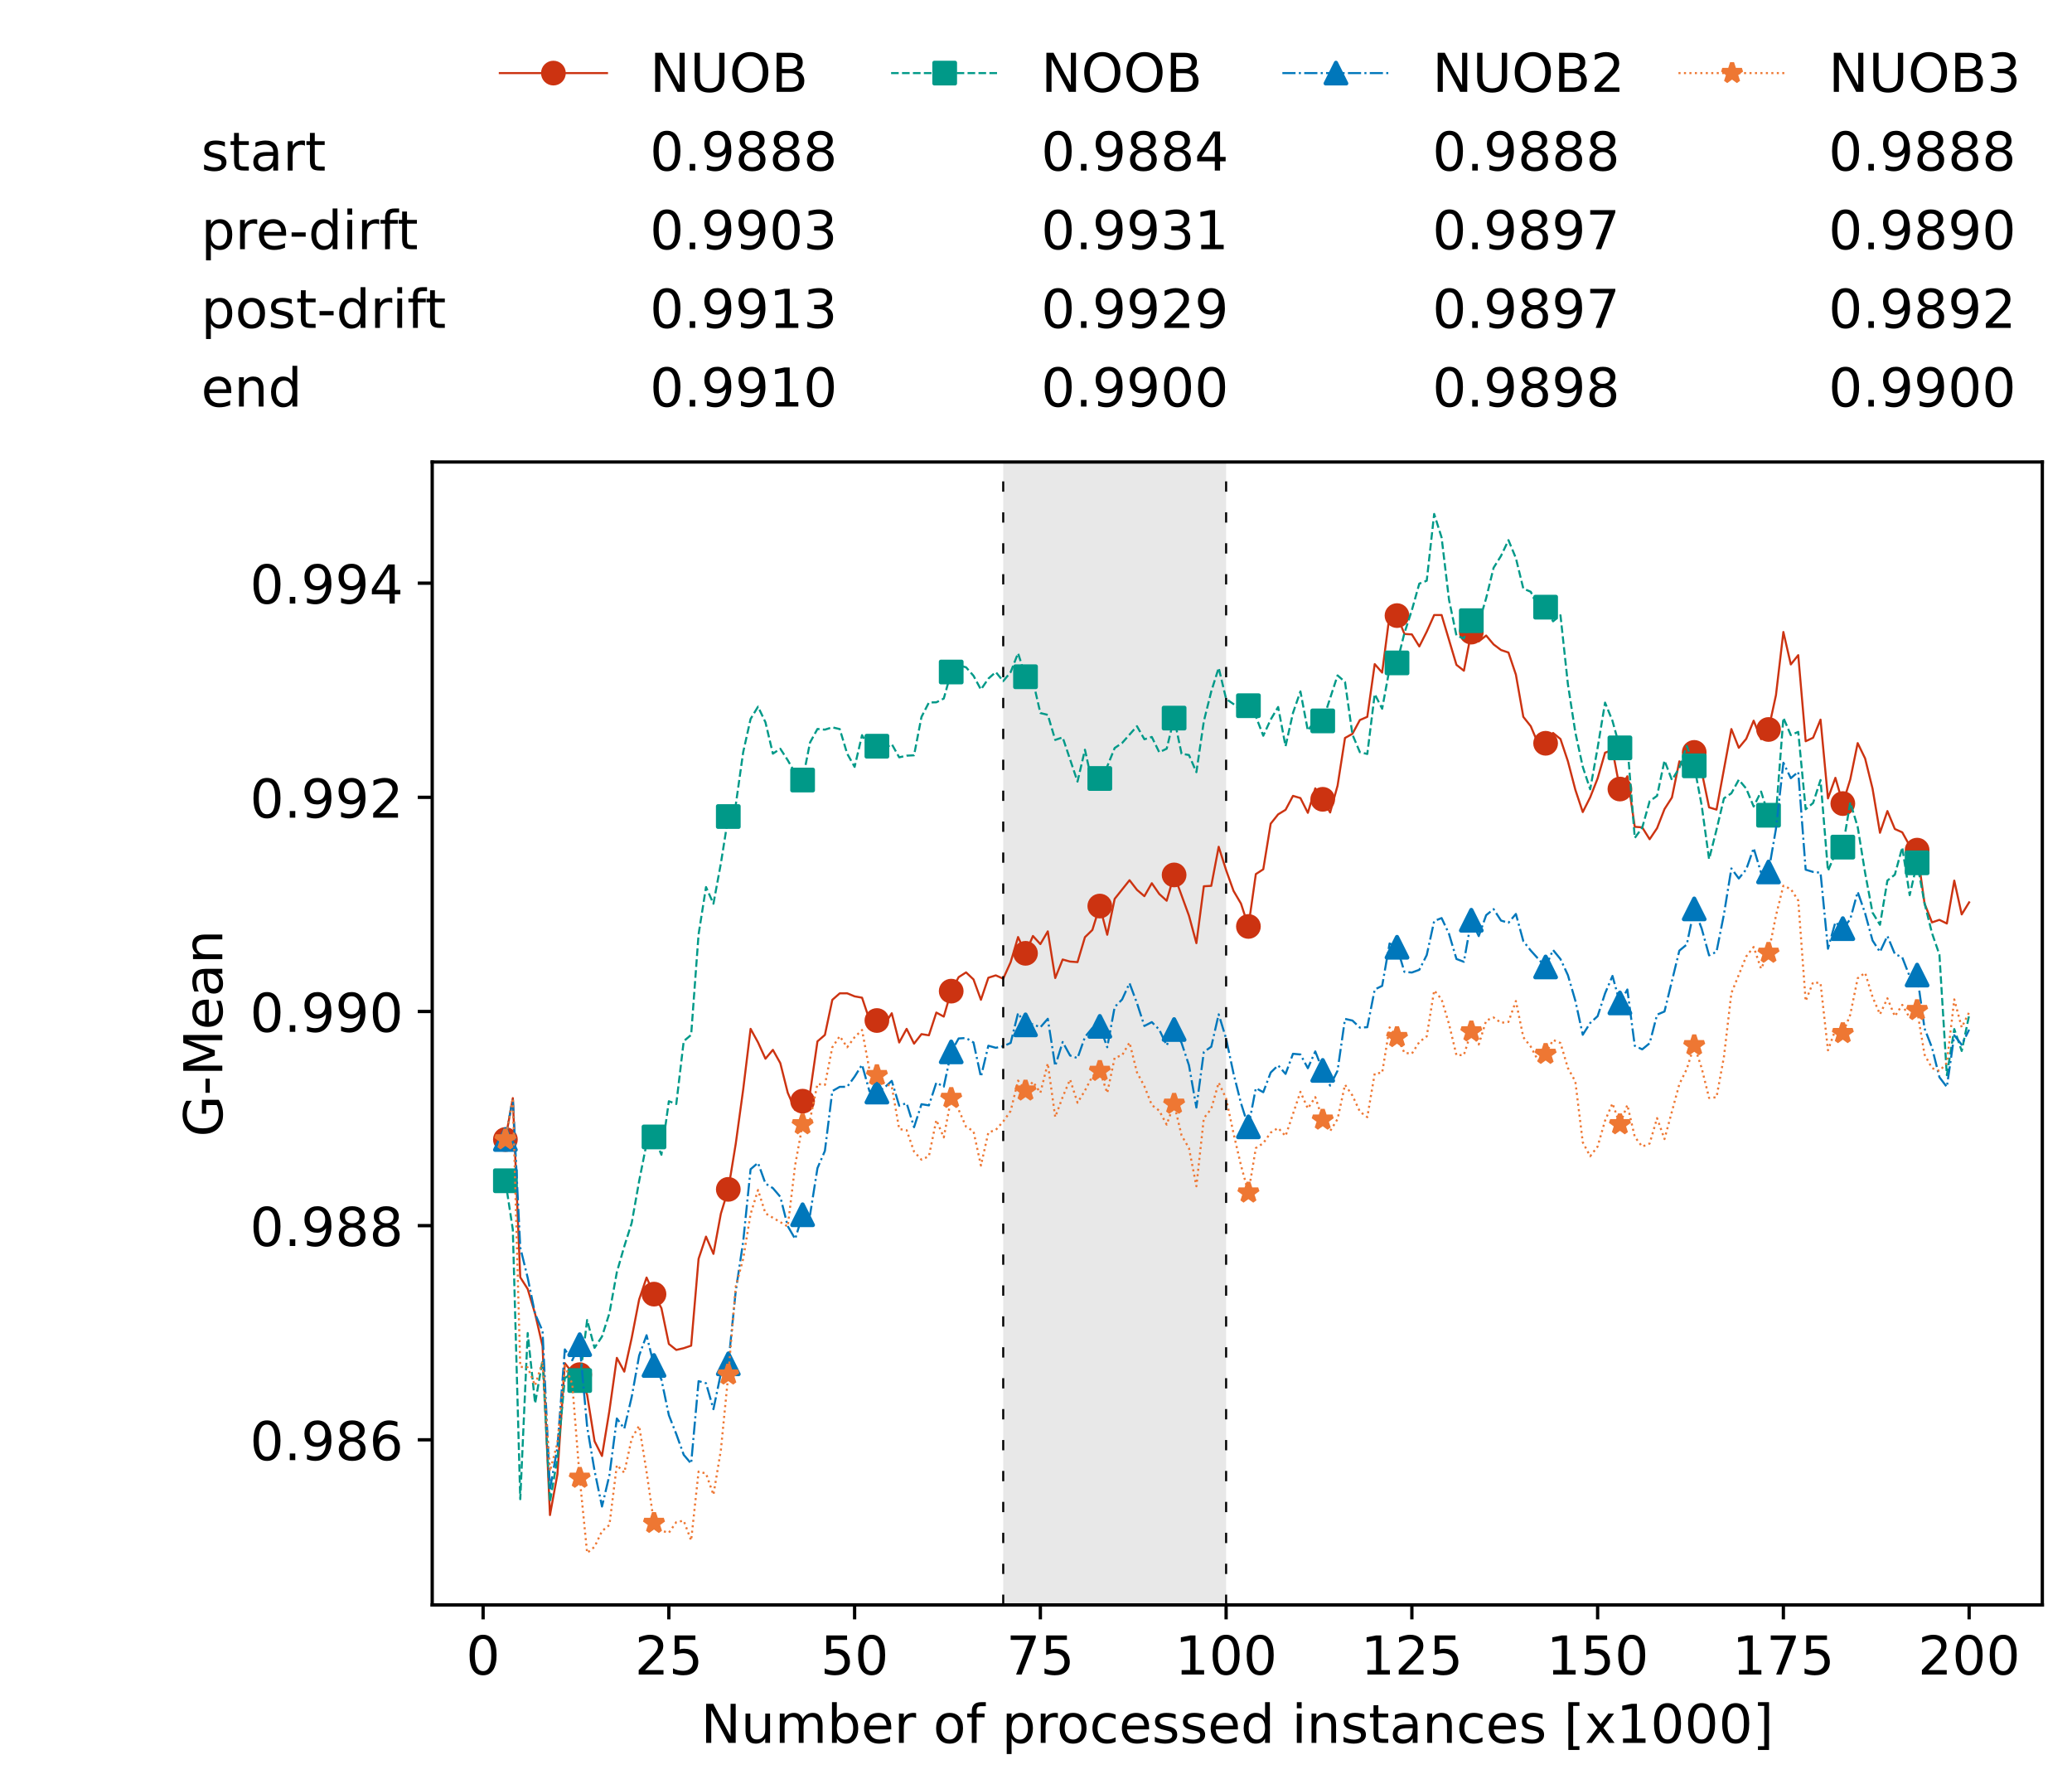 <?xml version="1.0" encoding="utf-8" standalone="no"?>
<!DOCTYPE svg PUBLIC "-//W3C//DTD SVG 1.1//EN"
  "http://www.w3.org/Graphics/SVG/1.1/DTD/svg11.dtd">
<!-- Created with matplotlib (https://matplotlib.org/) -->
<svg height="432.615pt" version="1.1" viewBox="0 0 502.65 432.615" width="502.65pt" xmlns="http://www.w3.org/2000/svg" xmlns:xlink="http://www.w3.org/1999/xlink">
 <defs>
  <style type="text/css">*{stroke-linecap:butt;stroke-linejoin:round;}</style>
 </defs>
 <g id="figure_1">
  <g id="patch_1">
   <path d="M 0 432.615 
L 502.65 432.615 
L 502.65 0 
L 0 0 
z
" style="fill:#ffffff;"/>
  </g>
  <g id="axes_1">
   <g id="patch_2">
    <path d="M 104.85 389.252 
L 495.45 389.252 
L 495.45 112.052 
L 104.85 112.052 
z
" style="fill:#ffffff;"/>
   </g>
   <g id="patch_3">
    <path clip-path="url(#p895db0d5fa)" d="M 297.446 389.252 
L 297.446 112.052 
L 243.372 112.052 
L 243.372 389.252 
z
" style="fill:#d3d3d3;opacity:0.5;"/>
   </g>
   <g id="matplotlib.axis_1">
    <g id="xtick_1">
     <g id="line2d_1">
      <defs>
       <path d="M 0 0 
L 0 3.5 
" id="m7e16706194" style="stroke:#000000;stroke-width:0.8;"/>
      </defs>
      <g>
       <use style="stroke:#000000;stroke-width:0.8;" x="117.197" xlink:href="#m7e16706194" y="389.252"/>
      </g>
     </g>
     <g id="text_1">
      <!-- 0 -->
      <g transform="translate(113.061 406.13)scale(0.13 -0.13)">
       <defs>
        <path d="M 31.781 66.406 
Q 24.172 66.406 20.328 58.906 
Q 16.5 51.422 16.5 36.375 
Q 16.5 21.391 20.328 13.891 
Q 24.172 6.391 31.781 6.391 
Q 39.453 6.391 43.281 13.891 
Q 47.125 21.391 47.125 36.375 
Q 47.125 51.422 43.281 58.906 
Q 39.453 66.406 31.781 66.406 
z
M 31.781 74.219 
Q 44.047 74.219 50.516 64.516 
Q 56.984 54.828 56.984 36.375 
Q 56.984 17.969 50.516 8.266 
Q 44.047 -1.422 31.781 -1.422 
Q 19.531 -1.422 13.062 8.266 
Q 6.594 17.969 6.594 36.375 
Q 6.594 54.828 13.062 64.516 
Q 19.531 74.219 31.781 74.219 
z
" id="DejaVuSans-48"/>
       </defs>
       <use xlink:href="#DejaVuSans-48"/>
      </g>
     </g>
    </g>
    <g id="xtick_2">
     <g id="line2d_2">
      <g>
       <use style="stroke:#000000;stroke-width:0.8;" x="162.259" xlink:href="#m7e16706194" y="389.252"/>
      </g>
     </g>
     <g id="text_2">
      <!-- 25 -->
      <g transform="translate(153.988 406.13)scale(0.13 -0.13)">
       <defs>
        <path d="M 19.188 8.297 
L 53.609 8.297 
L 53.609 0 
L 7.328 0 
L 7.328 8.297 
Q 12.938 14.109 22.625 23.891 
Q 32.328 33.688 34.812 36.531 
Q 39.547 41.844 41.422 45.531 
Q 43.312 49.219 43.312 52.781 
Q 43.312 58.594 39.234 62.25 
Q 35.156 65.922 28.609 65.922 
Q 23.969 65.922 18.812 64.312 
Q 13.672 62.703 7.812 59.422 
L 7.812 69.391 
Q 13.766 71.781 18.938 73 
Q 24.125 74.219 28.422 74.219 
Q 39.75 74.219 46.484 68.547 
Q 53.219 62.891 53.219 53.422 
Q 53.219 48.922 51.531 44.891 
Q 49.859 40.875 45.406 35.406 
Q 44.188 33.984 37.641 27.219 
Q 31.109 20.453 19.188 8.297 
z
" id="DejaVuSans-50"/>
        <path d="M 10.797 72.906 
L 49.516 72.906 
L 49.516 64.594 
L 19.828 64.594 
L 19.828 46.734 
Q 21.969 47.469 24.109 47.828 
Q 26.266 48.188 28.422 48.188 
Q 40.625 48.188 47.75 41.5 
Q 54.891 34.812 54.891 23.391 
Q 54.891 11.625 47.562 5.094 
Q 40.234 -1.422 26.906 -1.422 
Q 22.312 -1.422 17.547 -0.641 
Q 12.797 0.141 7.719 1.703 
L 7.719 11.625 
Q 12.109 9.234 16.797 8.062 
Q 21.484 6.891 26.703 6.891 
Q 35.156 6.891 40.078 11.328 
Q 45.016 15.766 45.016 23.391 
Q 45.016 31 40.078 35.438 
Q 35.156 39.891 26.703 39.891 
Q 22.75 39.891 18.812 39.016 
Q 14.891 38.141 10.797 36.281 
z
" id="DejaVuSans-53"/>
       </defs>
       <use xlink:href="#DejaVuSans-50"/>
       <use x="63.623" xlink:href="#DejaVuSans-53"/>
      </g>
     </g>
    </g>
    <g id="xtick_3">
     <g id="line2d_3">
      <g>
       <use style="stroke:#000000;stroke-width:0.8;" x="207.322" xlink:href="#m7e16706194" y="389.252"/>
      </g>
     </g>
     <g id="text_3">
      <!-- 50 -->
      <g transform="translate(199.05 406.13)scale(0.13 -0.13)">
       <use xlink:href="#DejaVuSans-53"/>
       <use x="63.623" xlink:href="#DejaVuSans-48"/>
      </g>
     </g>
    </g>
    <g id="xtick_4">
     <g id="line2d_4">
      <g>
       <use style="stroke:#000000;stroke-width:0.8;" x="252.384" xlink:href="#m7e16706194" y="389.252"/>
      </g>
     </g>
     <g id="text_4">
      <!-- 75 -->
      <g transform="translate(244.113 406.13)scale(0.13 -0.13)">
       <defs>
        <path d="M 8.203 72.906 
L 55.078 72.906 
L 55.078 68.703 
L 28.609 0 
L 18.312 0 
L 43.219 64.594 
L 8.203 64.594 
z
" id="DejaVuSans-55"/>
       </defs>
       <use xlink:href="#DejaVuSans-55"/>
       <use x="63.623" xlink:href="#DejaVuSans-53"/>
      </g>
     </g>
    </g>
    <g id="xtick_5">
     <g id="line2d_5">
      <g>
       <use style="stroke:#000000;stroke-width:0.8;" x="297.446" xlink:href="#m7e16706194" y="389.252"/>
      </g>
     </g>
     <g id="text_5">
      <!-- 100 -->
      <g transform="translate(285.039 406.13)scale(0.13 -0.13)">
       <defs>
        <path d="M 12.406 8.297 
L 28.516 8.297 
L 28.516 63.922 
L 10.984 60.406 
L 10.984 69.391 
L 28.422 72.906 
L 38.281 72.906 
L 38.281 8.297 
L 54.391 8.297 
L 54.391 0 
L 12.406 0 
z
" id="DejaVuSans-49"/>
       </defs>
       <use xlink:href="#DejaVuSans-49"/>
       <use x="63.623" xlink:href="#DejaVuSans-48"/>
       <use x="127.246" xlink:href="#DejaVuSans-48"/>
      </g>
     </g>
    </g>
    <g id="xtick_6">
     <g id="line2d_6">
      <g>
       <use style="stroke:#000000;stroke-width:0.8;" x="342.509" xlink:href="#m7e16706194" y="389.252"/>
      </g>
     </g>
     <g id="text_6">
      <!-- 125 -->
      <g transform="translate(330.102 406.13)scale(0.13 -0.13)">
       <use xlink:href="#DejaVuSans-49"/>
       <use x="63.623" xlink:href="#DejaVuSans-50"/>
       <use x="127.246" xlink:href="#DejaVuSans-53"/>
      </g>
     </g>
    </g>
    <g id="xtick_7">
     <g id="line2d_7">
      <g>
       <use style="stroke:#000000;stroke-width:0.8;" x="387.571" xlink:href="#m7e16706194" y="389.252"/>
      </g>
     </g>
     <g id="text_7">
      <!-- 150 -->
      <g transform="translate(375.164 406.13)scale(0.13 -0.13)">
       <use xlink:href="#DejaVuSans-49"/>
       <use x="63.623" xlink:href="#DejaVuSans-53"/>
       <use x="127.246" xlink:href="#DejaVuSans-48"/>
      </g>
     </g>
    </g>
    <g id="xtick_8">
     <g id="line2d_8">
      <g>
       <use style="stroke:#000000;stroke-width:0.8;" x="432.633" xlink:href="#m7e16706194" y="389.252"/>
      </g>
     </g>
     <g id="text_8">
      <!-- 175 -->
      <g transform="translate(420.226 406.13)scale(0.13 -0.13)">
       <use xlink:href="#DejaVuSans-49"/>
       <use x="63.623" xlink:href="#DejaVuSans-55"/>
       <use x="127.246" xlink:href="#DejaVuSans-53"/>
      </g>
     </g>
    </g>
    <g id="xtick_9">
     <g id="line2d_9">
      <g>
       <use style="stroke:#000000;stroke-width:0.8;" x="477.695" xlink:href="#m7e16706194" y="389.252"/>
      </g>
     </g>
     <g id="text_9">
      <!-- 200 -->
      <g transform="translate(465.289 406.13)scale(0.13 -0.13)">
       <use xlink:href="#DejaVuSans-50"/>
       <use x="63.623" xlink:href="#DejaVuSans-48"/>
       <use x="127.246" xlink:href="#DejaVuSans-48"/>
      </g>
     </g>
    </g>
    <g id="text_10">
     <!-- Number of processed instances [x1000] -->
     <g transform="translate(170.025 422.711)scale(0.13 -0.13)">
      <defs>
       <path d="M 9.812 72.906 
L 23.094 72.906 
L 55.422 11.922 
L 55.422 72.906 
L 64.984 72.906 
L 64.984 0 
L 51.703 0 
L 19.391 60.984 
L 19.391 0 
L 9.812 0 
z
" id="DejaVuSans-78"/>
       <path d="M 8.5 21.578 
L 8.5 54.688 
L 17.484 54.688 
L 17.484 21.922 
Q 17.484 14.156 20.5 10.266 
Q 23.531 6.391 29.594 6.391 
Q 36.859 6.391 41.078 11.031 
Q 45.312 15.672 45.312 23.688 
L 45.312 54.688 
L 54.297 54.688 
L 54.297 0 
L 45.312 0 
L 45.312 8.406 
Q 42.047 3.422 37.719 1 
Q 33.406 -1.422 27.688 -1.422 
Q 18.266 -1.422 13.375 4.438 
Q 8.5 10.297 8.5 21.578 
z
M 31.109 56 
z
" id="DejaVuSans-117"/>
       <path d="M 52 44.188 
Q 55.375 50.25 60.062 53.125 
Q 64.75 56 71.094 56 
Q 79.641 56 84.281 50.016 
Q 88.922 44.047 88.922 33.016 
L 88.922 0 
L 79.891 0 
L 79.891 32.719 
Q 79.891 40.578 77.094 44.375 
Q 74.312 48.188 68.609 48.188 
Q 61.625 48.188 57.562 43.547 
Q 53.516 38.922 53.516 30.906 
L 53.516 0 
L 44.484 0 
L 44.484 32.719 
Q 44.484 40.625 41.703 44.406 
Q 38.922 48.188 33.109 48.188 
Q 26.219 48.188 22.156 43.531 
Q 18.109 38.875 18.109 30.906 
L 18.109 0 
L 9.078 0 
L 9.078 54.688 
L 18.109 54.688 
L 18.109 46.188 
Q 21.188 51.219 25.484 53.609 
Q 29.781 56 35.688 56 
Q 41.656 56 45.828 52.969 
Q 50 49.953 52 44.188 
z
" id="DejaVuSans-109"/>
       <path d="M 48.688 27.297 
Q 48.688 37.203 44.609 42.844 
Q 40.531 48.484 33.406 48.484 
Q 26.266 48.484 22.188 42.844 
Q 18.109 37.203 18.109 27.297 
Q 18.109 17.391 22.188 11.75 
Q 26.266 6.109 33.406 6.109 
Q 40.531 6.109 44.609 11.75 
Q 48.688 17.391 48.688 27.297 
z
M 18.109 46.391 
Q 20.953 51.266 25.266 53.625 
Q 29.594 56 35.594 56 
Q 45.562 56 51.781 48.094 
Q 58.016 40.188 58.016 27.297 
Q 58.016 14.406 51.781 6.484 
Q 45.562 -1.422 35.594 -1.422 
Q 29.594 -1.422 25.266 0.953 
Q 20.953 3.328 18.109 8.203 
L 18.109 0 
L 9.078 0 
L 9.078 75.984 
L 18.109 75.984 
z
" id="DejaVuSans-98"/>
       <path d="M 56.203 29.594 
L 56.203 25.203 
L 14.891 25.203 
Q 15.484 15.922 20.484 11.062 
Q 25.484 6.203 34.422 6.203 
Q 39.594 6.203 44.453 7.469 
Q 49.312 8.734 54.109 11.281 
L 54.109 2.781 
Q 49.266 0.734 44.188 -0.344 
Q 39.109 -1.422 33.891 -1.422 
Q 20.797 -1.422 13.156 6.188 
Q 5.516 13.812 5.516 26.812 
Q 5.516 40.234 12.766 48.109 
Q 20.016 56 32.328 56 
Q 43.359 56 49.781 48.891 
Q 56.203 41.797 56.203 29.594 
z
M 47.219 32.234 
Q 47.125 39.594 43.094 43.984 
Q 39.062 48.391 32.422 48.391 
Q 24.906 48.391 20.391 44.141 
Q 15.875 39.891 15.188 32.172 
z
" id="DejaVuSans-101"/>
       <path d="M 41.109 46.297 
Q 39.594 47.172 37.812 47.578 
Q 36.031 48 33.891 48 
Q 26.266 48 22.188 43.047 
Q 18.109 38.094 18.109 28.812 
L 18.109 0 
L 9.078 0 
L 9.078 54.688 
L 18.109 54.688 
L 18.109 46.188 
Q 20.953 51.172 25.484 53.578 
Q 30.031 56 36.531 56 
Q 37.453 56 38.578 55.875 
Q 39.703 55.766 41.062 55.516 
z
" id="DejaVuSans-114"/>
       <path id="DejaVuSans-32"/>
       <path d="M 30.609 48.391 
Q 23.391 48.391 19.188 42.75 
Q 14.984 37.109 14.984 27.297 
Q 14.984 17.484 19.156 11.844 
Q 23.344 6.203 30.609 6.203 
Q 37.797 6.203 41.984 11.859 
Q 46.188 17.531 46.188 27.297 
Q 46.188 37.016 41.984 42.703 
Q 37.797 48.391 30.609 48.391 
z
M 30.609 56 
Q 42.328 56 49.016 48.375 
Q 55.719 40.766 55.719 27.297 
Q 55.719 13.875 49.016 6.219 
Q 42.328 -1.422 30.609 -1.422 
Q 18.844 -1.422 12.172 6.219 
Q 5.516 13.875 5.516 27.297 
Q 5.516 40.766 12.172 48.375 
Q 18.844 56 30.609 56 
z
" id="DejaVuSans-111"/>
       <path d="M 37.109 75.984 
L 37.109 68.5 
L 28.516 68.5 
Q 23.688 68.5 21.797 66.547 
Q 19.922 64.594 19.922 59.516 
L 19.922 54.688 
L 34.719 54.688 
L 34.719 47.703 
L 19.922 47.703 
L 19.922 0 
L 10.891 0 
L 10.891 47.703 
L 2.297 47.703 
L 2.297 54.688 
L 10.891 54.688 
L 10.891 58.5 
Q 10.891 67.625 15.141 71.797 
Q 19.391 75.984 28.609 75.984 
z
" id="DejaVuSans-102"/>
       <path d="M 18.109 8.203 
L 18.109 -20.797 
L 9.078 -20.797 
L 9.078 54.688 
L 18.109 54.688 
L 18.109 46.391 
Q 20.953 51.266 25.266 53.625 
Q 29.594 56 35.594 56 
Q 45.562 56 51.781 48.094 
Q 58.016 40.188 58.016 27.297 
Q 58.016 14.406 51.781 6.484 
Q 45.562 -1.422 35.594 -1.422 
Q 29.594 -1.422 25.266 0.953 
Q 20.953 3.328 18.109 8.203 
z
M 48.688 27.297 
Q 48.688 37.203 44.609 42.844 
Q 40.531 48.484 33.406 48.484 
Q 26.266 48.484 22.188 42.844 
Q 18.109 37.203 18.109 27.297 
Q 18.109 17.391 22.188 11.75 
Q 26.266 6.109 33.406 6.109 
Q 40.531 6.109 44.609 11.75 
Q 48.688 17.391 48.688 27.297 
z
" id="DejaVuSans-112"/>
       <path d="M 48.781 52.594 
L 48.781 44.188 
Q 44.969 46.297 41.141 47.344 
Q 37.312 48.391 33.406 48.391 
Q 24.656 48.391 19.812 42.844 
Q 14.984 37.312 14.984 27.297 
Q 14.984 17.281 19.812 11.734 
Q 24.656 6.203 33.406 6.203 
Q 37.312 6.203 41.141 7.25 
Q 44.969 8.297 48.781 10.406 
L 48.781 2.094 
Q 45.016 0.344 40.984 -0.531 
Q 36.969 -1.422 32.422 -1.422 
Q 20.062 -1.422 12.781 6.344 
Q 5.516 14.109 5.516 27.297 
Q 5.516 40.672 12.859 48.328 
Q 20.219 56 33.016 56 
Q 37.156 56 41.109 55.141 
Q 45.062 54.297 48.781 52.594 
z
" id="DejaVuSans-99"/>
       <path d="M 44.281 53.078 
L 44.281 44.578 
Q 40.484 46.531 36.375 47.5 
Q 32.281 48.484 27.875 48.484 
Q 21.188 48.484 17.844 46.438 
Q 14.5 44.391 14.5 40.281 
Q 14.5 37.156 16.891 35.375 
Q 19.281 33.594 26.516 31.984 
L 29.594 31.297 
Q 39.156 29.25 43.188 25.516 
Q 47.219 21.781 47.219 15.094 
Q 47.219 7.469 41.188 3.016 
Q 35.156 -1.422 24.609 -1.422 
Q 20.219 -1.422 15.453 -0.562 
Q 10.688 0.297 5.422 2 
L 5.422 11.281 
Q 10.406 8.688 15.234 7.391 
Q 20.062 6.109 24.812 6.109 
Q 31.156 6.109 34.562 8.281 
Q 37.984 10.453 37.984 14.406 
Q 37.984 18.062 35.516 20.016 
Q 33.062 21.969 24.703 23.781 
L 21.578 24.516 
Q 13.234 26.266 9.516 29.906 
Q 5.812 33.547 5.812 39.891 
Q 5.812 47.609 11.281 51.797 
Q 16.75 56 26.812 56 
Q 31.781 56 36.172 55.266 
Q 40.578 54.547 44.281 53.078 
z
" id="DejaVuSans-115"/>
       <path d="M 45.406 46.391 
L 45.406 75.984 
L 54.391 75.984 
L 54.391 0 
L 45.406 0 
L 45.406 8.203 
Q 42.578 3.328 38.25 0.953 
Q 33.938 -1.422 27.875 -1.422 
Q 17.969 -1.422 11.734 6.484 
Q 5.516 14.406 5.516 27.297 
Q 5.516 40.188 11.734 48.094 
Q 17.969 56 27.875 56 
Q 33.938 56 38.25 53.625 
Q 42.578 51.266 45.406 46.391 
z
M 14.797 27.297 
Q 14.797 17.391 18.875 11.75 
Q 22.953 6.109 30.078 6.109 
Q 37.203 6.109 41.297 11.75 
Q 45.406 17.391 45.406 27.297 
Q 45.406 37.203 41.297 42.844 
Q 37.203 48.484 30.078 48.484 
Q 22.953 48.484 18.875 42.844 
Q 14.797 37.203 14.797 27.297 
z
" id="DejaVuSans-100"/>
       <path d="M 9.422 54.688 
L 18.406 54.688 
L 18.406 0 
L 9.422 0 
z
M 9.422 75.984 
L 18.406 75.984 
L 18.406 64.594 
L 9.422 64.594 
z
" id="DejaVuSans-105"/>
       <path d="M 54.891 33.016 
L 54.891 0 
L 45.906 0 
L 45.906 32.719 
Q 45.906 40.484 42.875 44.328 
Q 39.844 48.188 33.797 48.188 
Q 26.516 48.188 22.312 43.547 
Q 18.109 38.922 18.109 30.906 
L 18.109 0 
L 9.078 0 
L 9.078 54.688 
L 18.109 54.688 
L 18.109 46.188 
Q 21.344 51.125 25.703 53.562 
Q 30.078 56 35.797 56 
Q 45.219 56 50.047 50.172 
Q 54.891 44.344 54.891 33.016 
z
" id="DejaVuSans-110"/>
       <path d="M 18.312 70.219 
L 18.312 54.688 
L 36.812 54.688 
L 36.812 47.703 
L 18.312 47.703 
L 18.312 18.016 
Q 18.312 11.328 20.141 9.422 
Q 21.969 7.516 27.594 7.516 
L 36.812 7.516 
L 36.812 0 
L 27.594 0 
Q 17.188 0 13.234 3.875 
Q 9.281 7.766 9.281 18.016 
L 9.281 47.703 
L 2.688 47.703 
L 2.688 54.688 
L 9.281 54.688 
L 9.281 70.219 
z
" id="DejaVuSans-116"/>
       <path d="M 34.281 27.484 
Q 23.391 27.484 19.188 25 
Q 14.984 22.516 14.984 16.5 
Q 14.984 11.719 18.141 8.906 
Q 21.297 6.109 26.703 6.109 
Q 34.188 6.109 38.703 11.406 
Q 43.219 16.703 43.219 25.484 
L 43.219 27.484 
z
M 52.203 31.203 
L 52.203 0 
L 43.219 0 
L 43.219 8.297 
Q 40.141 3.328 35.547 0.953 
Q 30.953 -1.422 24.312 -1.422 
Q 15.922 -1.422 10.953 3.297 
Q 6 8.016 6 15.922 
Q 6 25.141 12.172 29.828 
Q 18.359 34.516 30.609 34.516 
L 43.219 34.516 
L 43.219 35.406 
Q 43.219 41.609 39.141 45 
Q 35.062 48.391 27.688 48.391 
Q 23 48.391 18.547 47.266 
Q 14.109 46.141 10.016 43.891 
L 10.016 52.203 
Q 14.938 54.109 19.578 55.047 
Q 24.219 56 28.609 56 
Q 40.484 56 46.344 49.844 
Q 52.203 43.703 52.203 31.203 
z
" id="DejaVuSans-97"/>
       <path d="M 8.594 75.984 
L 29.297 75.984 
L 29.297 69 
L 17.578 69 
L 17.578 -6.203 
L 29.297 -6.203 
L 29.297 -13.188 
L 8.594 -13.188 
z
" id="DejaVuSans-91"/>
       <path d="M 54.891 54.688 
L 35.109 28.078 
L 55.906 0 
L 45.312 0 
L 29.391 21.484 
L 13.484 0 
L 2.875 0 
L 24.125 28.609 
L 4.688 54.688 
L 15.281 54.688 
L 29.781 35.203 
L 44.281 54.688 
z
" id="DejaVuSans-120"/>
       <path d="M 30.422 75.984 
L 30.422 -13.188 
L 9.719 -13.188 
L 9.719 -6.203 
L 21.391 -6.203 
L 21.391 69 
L 9.719 69 
L 9.719 75.984 
z
" id="DejaVuSans-93"/>
      </defs>
      <use xlink:href="#DejaVuSans-78"/>
      <use x="74.805" xlink:href="#DejaVuSans-117"/>
      <use x="138.184" xlink:href="#DejaVuSans-109"/>
      <use x="235.596" xlink:href="#DejaVuSans-98"/>
      <use x="299.072" xlink:href="#DejaVuSans-101"/>
      <use x="360.596" xlink:href="#DejaVuSans-114"/>
      <use x="401.709" xlink:href="#DejaVuSans-32"/>
      <use x="433.496" xlink:href="#DejaVuSans-111"/>
      <use x="494.678" xlink:href="#DejaVuSans-102"/>
      <use x="529.883" xlink:href="#DejaVuSans-32"/>
      <use x="561.67" xlink:href="#DejaVuSans-112"/>
      <use x="625.146" xlink:href="#DejaVuSans-114"/>
      <use x="664.01" xlink:href="#DejaVuSans-111"/>
      <use x="725.191" xlink:href="#DejaVuSans-99"/>
      <use x="780.172" xlink:href="#DejaVuSans-101"/>
      <use x="841.695" xlink:href="#DejaVuSans-115"/>
      <use x="893.795" xlink:href="#DejaVuSans-115"/>
      <use x="945.895" xlink:href="#DejaVuSans-101"/>
      <use x="1007.418" xlink:href="#DejaVuSans-100"/>
      <use x="1070.895" xlink:href="#DejaVuSans-32"/>
      <use x="1102.682" xlink:href="#DejaVuSans-105"/>
      <use x="1130.465" xlink:href="#DejaVuSans-110"/>
      <use x="1193.844" xlink:href="#DejaVuSans-115"/>
      <use x="1245.943" xlink:href="#DejaVuSans-116"/>
      <use x="1285.152" xlink:href="#DejaVuSans-97"/>
      <use x="1346.432" xlink:href="#DejaVuSans-110"/>
      <use x="1409.811" xlink:href="#DejaVuSans-99"/>
      <use x="1464.791" xlink:href="#DejaVuSans-101"/>
      <use x="1526.314" xlink:href="#DejaVuSans-115"/>
      <use x="1578.414" xlink:href="#DejaVuSans-32"/>
      <use x="1610.201" xlink:href="#DejaVuSans-91"/>
      <use x="1649.215" xlink:href="#DejaVuSans-120"/>
      <use x="1708.395" xlink:href="#DejaVuSans-49"/>
      <use x="1772.018" xlink:href="#DejaVuSans-48"/>
      <use x="1835.641" xlink:href="#DejaVuSans-48"/>
      <use x="1899.264" xlink:href="#DejaVuSans-48"/>
      <use x="1962.887" xlink:href="#DejaVuSans-93"/>
     </g>
    </g>
   </g>
   <g id="matplotlib.axis_2">
    <g id="ytick_1">
     <g id="line2d_10">
      <defs>
       <path d="M 0 0 
L -3.5 0 
" id="m469e3471dc" style="stroke:#000000;stroke-width:0.8;"/>
      </defs>
      <g>
       <use style="stroke:#000000;stroke-width:0.8;" x="104.85" xlink:href="#m469e3471dc" y="349.197"/>
      </g>
     </g>
     <g id="text_11">
      <!-- 0.986 -->
      <g transform="translate(60.633 354.136)scale(0.13 -0.13)">
       <defs>
        <path d="M 10.688 12.406 
L 21 12.406 
L 21 0 
L 10.688 0 
z
" id="DejaVuSans-46"/>
        <path d="M 10.984 1.516 
L 10.984 10.5 
Q 14.703 8.734 18.5 7.812 
Q 22.312 6.891 25.984 6.891 
Q 35.75 6.891 40.891 13.453 
Q 46.047 20.016 46.781 33.406 
Q 43.953 29.203 39.594 26.953 
Q 35.25 24.703 29.984 24.703 
Q 19.047 24.703 12.672 31.312 
Q 6.297 37.938 6.297 49.422 
Q 6.297 60.641 12.938 67.422 
Q 19.578 74.219 30.609 74.219 
Q 43.266 74.219 49.922 64.516 
Q 56.594 54.828 56.594 36.375 
Q 56.594 19.141 48.406 8.859 
Q 40.234 -1.422 26.422 -1.422 
Q 22.703 -1.422 18.891 -0.688 
Q 15.094 0.047 10.984 1.516 
z
M 30.609 32.422 
Q 37.25 32.422 41.125 36.953 
Q 45.016 41.5 45.016 49.422 
Q 45.016 57.281 41.125 61.844 
Q 37.25 66.406 30.609 66.406 
Q 23.969 66.406 20.094 61.844 
Q 16.219 57.281 16.219 49.422 
Q 16.219 41.5 20.094 36.953 
Q 23.969 32.422 30.609 32.422 
z
" id="DejaVuSans-57"/>
        <path d="M 31.781 34.625 
Q 24.75 34.625 20.719 30.859 
Q 16.703 27.094 16.703 20.516 
Q 16.703 13.922 20.719 10.156 
Q 24.75 6.391 31.781 6.391 
Q 38.812 6.391 42.859 10.172 
Q 46.922 13.969 46.922 20.516 
Q 46.922 27.094 42.891 30.859 
Q 38.875 34.625 31.781 34.625 
z
M 21.922 38.812 
Q 15.578 40.375 12.031 44.719 
Q 8.5 49.078 8.5 55.328 
Q 8.5 64.062 14.719 69.141 
Q 20.953 74.219 31.781 74.219 
Q 42.672 74.219 48.875 69.141 
Q 55.078 64.062 55.078 55.328 
Q 55.078 49.078 51.531 44.719 
Q 48 40.375 41.703 38.812 
Q 48.828 37.156 52.797 32.312 
Q 56.781 27.484 56.781 20.516 
Q 56.781 9.906 50.312 4.234 
Q 43.844 -1.422 31.781 -1.422 
Q 19.734 -1.422 13.25 4.234 
Q 6.781 9.906 6.781 20.516 
Q 6.781 27.484 10.781 32.312 
Q 14.797 37.156 21.922 38.812 
z
M 18.312 54.391 
Q 18.312 48.734 21.844 45.562 
Q 25.391 42.391 31.781 42.391 
Q 38.141 42.391 41.719 45.562 
Q 45.312 48.734 45.312 54.391 
Q 45.312 60.062 41.719 63.234 
Q 38.141 66.406 31.781 66.406 
Q 25.391 66.406 21.844 63.234 
Q 18.312 60.062 18.312 54.391 
z
" id="DejaVuSans-56"/>
        <path d="M 33.016 40.375 
Q 26.375 40.375 22.484 35.828 
Q 18.609 31.297 18.609 23.391 
Q 18.609 15.531 22.484 10.953 
Q 26.375 6.391 33.016 6.391 
Q 39.656 6.391 43.531 10.953 
Q 47.406 15.531 47.406 23.391 
Q 47.406 31.297 43.531 35.828 
Q 39.656 40.375 33.016 40.375 
z
M 52.594 71.297 
L 52.594 62.312 
Q 48.875 64.062 45.094 64.984 
Q 41.312 65.922 37.594 65.922 
Q 27.828 65.922 22.672 59.328 
Q 17.531 52.734 16.797 39.406 
Q 19.672 43.656 24.016 45.922 
Q 28.375 48.188 33.594 48.188 
Q 44.578 48.188 50.953 41.516 
Q 57.328 34.859 57.328 23.391 
Q 57.328 12.156 50.688 5.359 
Q 44.047 -1.422 33.016 -1.422 
Q 20.359 -1.422 13.672 8.266 
Q 6.984 17.969 6.984 36.375 
Q 6.984 53.656 15.188 63.938 
Q 23.391 74.219 37.203 74.219 
Q 40.922 74.219 44.703 73.484 
Q 48.484 72.75 52.594 71.297 
z
" id="DejaVuSans-54"/>
       </defs>
       <use xlink:href="#DejaVuSans-48"/>
       <use x="63.623" xlink:href="#DejaVuSans-46"/>
       <use x="95.41" xlink:href="#DejaVuSans-57"/>
       <use x="159.033" xlink:href="#DejaVuSans-56"/>
       <use x="222.656" xlink:href="#DejaVuSans-54"/>
      </g>
     </g>
    </g>
    <g id="ytick_2">
     <g id="line2d_11">
      <g>
       <use style="stroke:#000000;stroke-width:0.8;" x="104.85" xlink:href="#m469e3471dc" y="297.257"/>
      </g>
     </g>
     <g id="text_12">
      <!-- 0.988 -->
      <g transform="translate(60.633 302.196)scale(0.13 -0.13)">
       <use xlink:href="#DejaVuSans-48"/>
       <use x="63.623" xlink:href="#DejaVuSans-46"/>
       <use x="95.41" xlink:href="#DejaVuSans-57"/>
       <use x="159.033" xlink:href="#DejaVuSans-56"/>
       <use x="222.656" xlink:href="#DejaVuSans-56"/>
      </g>
     </g>
    </g>
    <g id="ytick_3">
     <g id="line2d_12">
      <g>
       <use style="stroke:#000000;stroke-width:0.8;" x="104.85" xlink:href="#m469e3471dc" y="245.318"/>
      </g>
     </g>
     <g id="text_13">
      <!-- 0.990 -->
      <g transform="translate(60.633 250.257)scale(0.13 -0.13)">
       <use xlink:href="#DejaVuSans-48"/>
       <use x="63.623" xlink:href="#DejaVuSans-46"/>
       <use x="95.41" xlink:href="#DejaVuSans-57"/>
       <use x="159.033" xlink:href="#DejaVuSans-57"/>
       <use x="222.656" xlink:href="#DejaVuSans-48"/>
      </g>
     </g>
    </g>
    <g id="ytick_4">
     <g id="line2d_13">
      <g>
       <use style="stroke:#000000;stroke-width:0.8;" x="104.85" xlink:href="#m469e3471dc" y="193.379"/>
      </g>
     </g>
     <g id="text_14">
      <!-- 0.992 -->
      <g transform="translate(60.633 198.318)scale(0.13 -0.13)">
       <use xlink:href="#DejaVuSans-48"/>
       <use x="63.623" xlink:href="#DejaVuSans-46"/>
       <use x="95.41" xlink:href="#DejaVuSans-57"/>
       <use x="159.033" xlink:href="#DejaVuSans-57"/>
       <use x="222.656" xlink:href="#DejaVuSans-50"/>
      </g>
     </g>
    </g>
    <g id="ytick_5">
     <g id="line2d_14">
      <g>
       <use style="stroke:#000000;stroke-width:0.8;" x="104.85" xlink:href="#m469e3471dc" y="141.44"/>
      </g>
     </g>
     <g id="text_15">
      <!-- 0.994 -->
      <g transform="translate(60.633 146.379)scale(0.13 -0.13)">
       <defs>
        <path d="M 37.797 64.312 
L 12.891 25.391 
L 37.797 25.391 
z
M 35.203 72.906 
L 47.609 72.906 
L 47.609 25.391 
L 58.016 25.391 
L 58.016 17.188 
L 47.609 17.188 
L 47.609 0 
L 37.797 0 
L 37.797 17.188 
L 4.891 17.188 
L 4.891 26.703 
z
" id="DejaVuSans-52"/>
       </defs>
       <use xlink:href="#DejaVuSans-48"/>
       <use x="63.623" xlink:href="#DejaVuSans-46"/>
       <use x="95.41" xlink:href="#DejaVuSans-57"/>
       <use x="159.033" xlink:href="#DejaVuSans-57"/>
       <use x="222.656" xlink:href="#DejaVuSans-52"/>
      </g>
     </g>
    </g>
    <g id="text_16">
     <!-- G-Mean -->
     <g transform="translate(53.93 275.744)rotate(-90)scale(0.13 -0.13)">
      <defs>
       <path d="M 59.516 10.406 
L 59.516 29.984 
L 43.406 29.984 
L 43.406 38.094 
L 69.281 38.094 
L 69.281 6.781 
Q 63.578 2.734 56.688 0.656 
Q 49.812 -1.422 42 -1.422 
Q 24.906 -1.422 15.25 8.562 
Q 5.609 18.562 5.609 36.375 
Q 5.609 54.25 15.25 64.234 
Q 24.906 74.219 42 74.219 
Q 49.125 74.219 55.547 72.453 
Q 61.969 70.703 67.391 67.281 
L 67.391 56.781 
Q 61.922 61.422 55.766 63.766 
Q 49.609 66.109 42.828 66.109 
Q 29.438 66.109 22.719 58.641 
Q 16.016 51.172 16.016 36.375 
Q 16.016 21.625 22.719 14.156 
Q 29.438 6.688 42.828 6.688 
Q 48.047 6.688 52.141 7.594 
Q 56.25 8.5 59.516 10.406 
z
" id="DejaVuSans-71"/>
       <path d="M 4.891 31.391 
L 31.203 31.391 
L 31.203 23.391 
L 4.891 23.391 
z
" id="DejaVuSans-45"/>
       <path d="M 9.812 72.906 
L 24.516 72.906 
L 43.109 23.297 
L 61.812 72.906 
L 76.516 72.906 
L 76.516 0 
L 66.891 0 
L 66.891 64.016 
L 48.094 14.016 
L 38.188 14.016 
L 19.391 64.016 
L 19.391 0 
L 9.812 0 
z
" id="DejaVuSans-77"/>
      </defs>
      <use xlink:href="#DejaVuSans-71"/>
      <use x="77.49" xlink:href="#DejaVuSans-45"/>
      <use x="113.574" xlink:href="#DejaVuSans-77"/>
      <use x="199.854" xlink:href="#DejaVuSans-101"/>
      <use x="261.377" xlink:href="#DejaVuSans-97"/>
      <use x="322.656" xlink:href="#DejaVuSans-110"/>
     </g>
    </g>
   </g>
   <g id="line2d_15"/>
   <g id="line2d_16"/>
   <g id="line2d_17"/>
   <g id="line2d_18"/>
   <g id="line2d_19"/>
   <g id="line2d_20">
    <path clip-path="url(#p895db0d5fa)" d="M 122.605 276.367 
L 124.407 266.333 
L 126.21 309.786 
L 128.012 312.625 
L 129.815 318.661 
L 131.617 326.463 
L 133.419 367.454 
L 135.222 357.575 
L 137.024 330.62 
L 138.827 332.919 
L 140.629 333.4 
L 142.432 338.277 
L 144.234 349.546 
L 146.037 353.124 
L 147.839 342.132 
L 149.642 329.33 
L 151.444 332.669 
L 153.247 324.492 
L 155.049 315.173 
L 156.852 309.851 
L 158.654 313.871 
L 160.457 317.28 
L 162.259 325.955 
L 164.062 327.402 
L 165.864 326.981 
L 167.667 326.37 
L 169.469 305.302 
L 171.272 299.921 
L 173.074 304.105 
L 174.877 294.348 
L 176.679 288.46 
L 178.482 277.424 
L 180.284 264.286 
L 182.087 249.53 
L 183.889 252.811 
L 185.692 256.778 
L 187.494 254.625 
L 189.297 257.848 
L 191.099 265.022 
L 192.902 269.19 
L 196.507 265.035 
L 198.309 252.566 
L 200.112 251.008 
L 201.914 242.494 
L 203.717 240.92 
L 205.519 240.909 
L 207.322 241.648 
L 209.124 241.973 
L 210.927 247.333 
L 212.729 247.51 
L 214.532 248.52 
L 216.334 245.748 
L 218.137 252.838 
L 219.939 249.53 
L 221.742 253.121 
L 223.544 250.809 
L 225.347 251.096 
L 227.149 245.578 
L 228.952 246.56 
L 230.754 240.386 
L 232.557 236.996 
L 234.359 235.838 
L 236.162 237.538 
L 237.964 242.483 
L 239.767 237.138 
L 241.569 236.559 
L 243.372 237.363 
L 245.174 233.365 
L 246.976 227.264 
L 248.779 231.212 
L 250.581 227.005 
L 252.384 228.978 
L 254.186 225.885 
L 255.989 237.204 
L 257.791 232.717 
L 259.594 233.213 
L 261.396 233.348 
L 263.199 227.297 
L 265.001 225.545 
L 266.804 219.75 
L 268.606 226.708 
L 270.409 218.005 
L 274.014 213.481 
L 275.816 215.815 
L 277.619 217.352 
L 279.421 214.21 
L 281.224 216.815 
L 283.026 218.461 
L 284.829 212.201 
L 288.434 222.088 
L 290.236 228.748 
L 292.039 214.951 
L 293.841 214.847 
L 295.644 205.374 
L 297.446 211.046 
L 299.249 216.076 
L 301.051 219.15 
L 302.854 224.693 
L 304.656 211.998 
L 306.459 210.833 
L 308.261 199.763 
L 310.064 197.512 
L 311.866 196.41 
L 313.669 193.024 
L 315.471 193.557 
L 317.274 197.138 
L 319.076 191.199 
L 320.879 193.859 
L 322.681 197.055 
L 324.484 190.552 
L 326.286 178.986 
L 328.089 177.973 
L 329.891 174.64 
L 331.694 173.855 
L 333.496 161.068 
L 335.299 163.125 
L 337.101 149.159 
L 338.904 149.304 
L 340.706 153.757 
L 342.509 153.866 
L 344.311 156.781 
L 346.114 153.204 
L 347.916 149.167 
L 349.719 149.167 
L 353.324 161.249 
L 355.126 162.673 
L 356.928 153.311 
L 358.731 155.561 
L 360.533 154.144 
L 362.336 156.293 
L 364.138 157.65 
L 365.941 158.26 
L 367.743 163.621 
L 369.546 173.861 
L 371.348 176.129 
L 373.151 180.393 
L 374.953 180.269 
L 376.756 177.766 
L 378.558 179.239 
L 380.361 184.631 
L 382.163 191.54 
L 383.966 196.956 
L 385.768 193.377 
L 387.571 188.789 
L 389.373 182.552 
L 391.176 181.909 
L 392.978 191.368 
L 394.781 188.267 
L 396.583 200.53 
L 398.386 200.66 
L 400.188 203.545 
L 401.991 200.862 
L 403.793 196.235 
L 405.596 193.417 
L 407.398 184.645 
L 409.201 186.781 
L 411.003 182.482 
L 412.806 187.088 
L 414.608 195.813 
L 416.411 196.36 
L 420.016 176.822 
L 421.818 181.373 
L 423.621 179.195 
L 425.423 174.788 
L 427.226 179.272 
L 429.028 176.925 
L 430.831 168.611 
L 432.633 153.277 
L 434.436 161.15 
L 436.238 158.895 
L 438.041 179.775 
L 439.843 178.927 
L 441.646 174.533 
L 443.448 193.638 
L 445.251 188.648 
L 447.053 194.896 
L 448.856 189.042 
L 450.658 180.228 
L 452.461 183.952 
L 454.263 191.257 
L 456.066 201.974 
L 457.868 196.709 
L 459.671 201.057 
L 461.473 201.867 
L 463.276 205.139 
L 465.078 206.187 
L 466.881 219.137 
L 468.683 223.711 
L 470.485 223.097 
L 472.288 223.983 
L 474.09 213.575 
L 475.893 221.776 
L 477.695 218.852 
L 477.695 218.852 
" style="fill:none;stroke:#cc3311;stroke-linecap:square;stroke-width:0.5;"/>
    <defs>
     <path d="M 0 2.5 
C 0.663 2.5 1.299 2.237 1.768 1.768 
C 2.237 1.299 2.5 0.663 2.5 0 
C 2.5 -0.663 2.237 -1.299 1.768 -1.768 
C 1.299 -2.237 0.663 -2.5 0 -2.5 
C -0.663 -2.5 -1.299 -2.237 -1.768 -1.768 
C -2.237 -1.299 -2.5 -0.663 -2.5 0 
C -2.5 0.663 -2.237 1.299 -1.768 1.768 
C -1.299 2.237 -0.663 2.5 0 2.5 
z
" id="mf3e9fe5bae" style="stroke:#cc3311;"/>
    </defs>
    <g clip-path="url(#p895db0d5fa)">
     <use style="fill:#cc3311;stroke:#cc3311;" x="122.605" xlink:href="#mf3e9fe5bae" y="276.367"/>
     <use style="fill:#cc3311;stroke:#cc3311;" x="140.629" xlink:href="#mf3e9fe5bae" y="333.4"/>
     <use style="fill:#cc3311;stroke:#cc3311;" x="158.654" xlink:href="#mf3e9fe5bae" y="313.871"/>
     <use style="fill:#cc3311;stroke:#cc3311;" x="176.679" xlink:href="#mf3e9fe5bae" y="288.46"/>
     <use style="fill:#cc3311;stroke:#cc3311;" x="194.704" xlink:href="#mf3e9fe5bae" y="267.073"/>
     <use style="fill:#cc3311;stroke:#cc3311;" x="212.729" xlink:href="#mf3e9fe5bae" y="247.51"/>
     <use style="fill:#cc3311;stroke:#cc3311;" x="230.754" xlink:href="#mf3e9fe5bae" y="240.386"/>
     <use style="fill:#cc3311;stroke:#cc3311;" x="248.779" xlink:href="#mf3e9fe5bae" y="231.212"/>
     <use style="fill:#cc3311;stroke:#cc3311;" x="266.804" xlink:href="#mf3e9fe5bae" y="219.75"/>
     <use style="fill:#cc3311;stroke:#cc3311;" x="284.829" xlink:href="#mf3e9fe5bae" y="212.201"/>
     <use style="fill:#cc3311;stroke:#cc3311;" x="302.854" xlink:href="#mf3e9fe5bae" y="224.693"/>
     <use style="fill:#cc3311;stroke:#cc3311;" x="320.879" xlink:href="#mf3e9fe5bae" y="193.859"/>
     <use style="fill:#cc3311;stroke:#cc3311;" x="338.904" xlink:href="#mf3e9fe5bae" y="149.304"/>
     <use style="fill:#cc3311;stroke:#cc3311;" x="356.928" xlink:href="#mf3e9fe5bae" y="153.311"/>
     <use style="fill:#cc3311;stroke:#cc3311;" x="374.953" xlink:href="#mf3e9fe5bae" y="180.269"/>
     <use style="fill:#cc3311;stroke:#cc3311;" x="392.978" xlink:href="#mf3e9fe5bae" y="191.368"/>
     <use style="fill:#cc3311;stroke:#cc3311;" x="411.003" xlink:href="#mf3e9fe5bae" y="182.482"/>
     <use style="fill:#cc3311;stroke:#cc3311;" x="429.028" xlink:href="#mf3e9fe5bae" y="176.925"/>
     <use style="fill:#cc3311;stroke:#cc3311;" x="447.053" xlink:href="#mf3e9fe5bae" y="194.896"/>
     <use style="fill:#cc3311;stroke:#cc3311;" x="465.078" xlink:href="#mf3e9fe5bae" y="206.187"/>
    </g>
   </g>
   <g id="line2d_21"/>
   <g id="line2d_22"/>
   <g id="line2d_23"/>
   <g id="line2d_24"/>
   <g id="line2d_25">
    <path clip-path="url(#p895db0d5fa)" d="M 122.605 286.373 
L 124.407 298.213 
L 126.21 363.601 
L 128.012 323.311 
L 129.815 340.382 
L 131.617 329.889 
L 133.419 364.26 
L 135.222 353.707 
L 137.024 334.228 
L 138.827 333.018 
L 140.629 334.831 
L 142.432 320.151 
L 144.234 326.899 
L 146.037 324.159 
L 147.839 318.513 
L 149.642 308.553 
L 151.444 302.295 
L 153.247 296.606 
L 155.049 286.466 
L 156.852 277.323 
L 158.654 275.749 
L 160.457 280.069 
L 162.259 267.084 
L 164.062 267.757 
L 165.864 252.511 
L 167.667 250.999 
L 169.469 226.61 
L 171.272 215.144 
L 173.074 219.18 
L 174.877 209.417 
L 176.679 198.037 
L 178.482 195.261 
L 180.284 182.451 
L 182.087 174.367 
L 183.889 171.394 
L 185.692 175.177 
L 187.494 182.79 
L 189.297 181.595 
L 191.099 184.379 
L 192.902 187.508 
L 194.704 189.184 
L 196.507 180.074 
L 198.309 176.798 
L 200.112 176.962 
L 201.914 176.401 
L 203.717 176.829 
L 205.519 182.788 
L 207.322 185.996 
L 209.124 178.296 
L 210.927 181.471 
L 212.729 180.982 
L 214.532 181.601 
L 216.334 180.472 
L 218.137 183.678 
L 219.939 183.273 
L 221.742 183.186 
L 223.544 173.873 
L 225.347 170.382 
L 227.149 170.333 
L 228.952 169.422 
L 230.754 162.985 
L 232.557 161.328 
L 234.359 161.847 
L 236.162 163.897 
L 237.964 167.238 
L 239.767 164.589 
L 241.569 162.999 
L 243.372 165.199 
L 245.174 163.021 
L 246.976 158.414 
L 248.779 164.133 
L 250.581 165.106 
L 252.384 172.934 
L 254.186 173.38 
L 255.989 179.459 
L 257.791 178.831 
L 261.396 189.562 
L 263.199 181.833 
L 265.001 190.072 
L 266.804 188.806 
L 268.606 185.888 
L 270.409 181.422 
L 272.211 180.207 
L 275.816 176.13 
L 277.619 179.298 
L 279.421 178.741 
L 281.224 182.451 
L 283.026 181.587 
L 284.829 174.164 
L 286.631 182.803 
L 288.434 183.119 
L 290.236 187.278 
L 292.039 174.929 
L 293.841 167.696 
L 295.644 161.974 
L 297.446 169.512 
L 299.249 170.766 
L 301.051 172.166 
L 302.854 171.159 
L 304.656 173.748 
L 306.459 178.443 
L 308.261 174.505 
L 310.064 171.472 
L 311.866 180.995 
L 313.669 172.896 
L 315.471 167.691 
L 317.274 177.203 
L 319.076 174.601 
L 320.879 174.844 
L 324.484 163.814 
L 326.286 165.385 
L 328.089 178.146 
L 329.891 182.427 
L 331.694 182.865 
L 333.496 168.331 
L 335.299 171.894 
L 337.101 162.133 
L 338.904 160.774 
L 340.706 153.514 
L 342.509 147.969 
L 344.311 141.55 
L 346.114 140.849 
L 347.916 124.652 
L 349.719 130.358 
L 351.521 145.473 
L 353.324 154.139 
L 355.126 154.849 
L 356.928 150.537 
L 358.731 151.175 
L 360.533 145.073 
L 362.336 137.696 
L 364.138 134.818 
L 365.941 131.002 
L 367.743 135.374 
L 369.546 142.756 
L 371.348 143.526 
L 373.151 147.322 
L 374.953 147.26 
L 376.756 150.69 
L 378.558 149.232 
L 380.361 165.953 
L 382.163 177.638 
L 383.966 185.974 
L 385.768 191.43 
L 387.571 181.369 
L 389.373 170.41 
L 391.176 174.854 
L 392.978 181.387 
L 394.781 180.606 
L 396.583 203.232 
L 398.386 200.749 
L 400.188 194.322 
L 401.991 193.019 
L 403.793 184.462 
L 405.596 189.177 
L 407.398 186.233 
L 409.201 180.9 
L 411.003 185.742 
L 412.806 195.301 
L 414.608 208.381 
L 416.411 201.236 
L 418.213 193.632 
L 420.016 192.399 
L 421.818 189.111 
L 423.621 191.268 
L 425.423 195.612 
L 427.226 191.984 
L 429.028 197.723 
L 430.831 197.521 
L 432.633 174.086 
L 434.436 178.285 
L 436.238 177.51 
L 438.041 196.278 
L 439.843 194.75 
L 441.646 189.176 
L 443.448 211.228 
L 445.251 206.94 
L 447.053 205.455 
L 448.856 194.597 
L 450.658 200.552 
L 452.461 211.694 
L 454.263 221.346 
L 456.066 224.294 
L 457.868 213.562 
L 459.671 212.135 
L 461.473 205.511 
L 463.276 217.105 
L 465.078 209.26 
L 466.881 219.058 
L 468.683 226.303 
L 470.485 231.523 
L 472.288 260.764 
L 474.09 249.585 
L 475.893 254.894 
L 477.695 246.23 
L 477.695 246.23 
" style="fill:none;stroke:#009988;stroke-dasharray:1.85,0.8;stroke-dashoffset:0;stroke-width:0.5;"/>
    <defs>
     <path d="M -2.5 2.5 
L 2.5 2.5 
L 2.5 -2.5 
L -2.5 -2.5 
z
" id="m6837045dca" style="stroke:#009988;stroke-linejoin:miter;"/>
    </defs>
    <g clip-path="url(#p895db0d5fa)">
     <use style="fill:#009988;stroke:#009988;stroke-linejoin:miter;" x="122.605" xlink:href="#m6837045dca" y="286.373"/>
     <use style="fill:#009988;stroke:#009988;stroke-linejoin:miter;" x="140.629" xlink:href="#m6837045dca" y="334.831"/>
     <use style="fill:#009988;stroke:#009988;stroke-linejoin:miter;" x="158.654" xlink:href="#m6837045dca" y="275.749"/>
     <use style="fill:#009988;stroke:#009988;stroke-linejoin:miter;" x="176.679" xlink:href="#m6837045dca" y="198.037"/>
     <use style="fill:#009988;stroke:#009988;stroke-linejoin:miter;" x="194.704" xlink:href="#m6837045dca" y="189.184"/>
     <use style="fill:#009988;stroke:#009988;stroke-linejoin:miter;" x="212.729" xlink:href="#m6837045dca" y="180.982"/>
     <use style="fill:#009988;stroke:#009988;stroke-linejoin:miter;" x="230.754" xlink:href="#m6837045dca" y="162.985"/>
     <use style="fill:#009988;stroke:#009988;stroke-linejoin:miter;" x="248.779" xlink:href="#m6837045dca" y="164.133"/>
     <use style="fill:#009988;stroke:#009988;stroke-linejoin:miter;" x="266.804" xlink:href="#m6837045dca" y="188.806"/>
     <use style="fill:#009988;stroke:#009988;stroke-linejoin:miter;" x="284.829" xlink:href="#m6837045dca" y="174.164"/>
     <use style="fill:#009988;stroke:#009988;stroke-linejoin:miter;" x="302.854" xlink:href="#m6837045dca" y="171.159"/>
     <use style="fill:#009988;stroke:#009988;stroke-linejoin:miter;" x="320.879" xlink:href="#m6837045dca" y="174.844"/>
     <use style="fill:#009988;stroke:#009988;stroke-linejoin:miter;" x="338.904" xlink:href="#m6837045dca" y="160.774"/>
     <use style="fill:#009988;stroke:#009988;stroke-linejoin:miter;" x="356.928" xlink:href="#m6837045dca" y="150.537"/>
     <use style="fill:#009988;stroke:#009988;stroke-linejoin:miter;" x="374.953" xlink:href="#m6837045dca" y="147.26"/>
     <use style="fill:#009988;stroke:#009988;stroke-linejoin:miter;" x="392.978" xlink:href="#m6837045dca" y="181.387"/>
     <use style="fill:#009988;stroke:#009988;stroke-linejoin:miter;" x="411.003" xlink:href="#m6837045dca" y="185.742"/>
     <use style="fill:#009988;stroke:#009988;stroke-linejoin:miter;" x="429.028" xlink:href="#m6837045dca" y="197.723"/>
     <use style="fill:#009988;stroke:#009988;stroke-linejoin:miter;" x="447.053" xlink:href="#m6837045dca" y="205.455"/>
     <use style="fill:#009988;stroke:#009988;stroke-linejoin:miter;" x="465.078" xlink:href="#m6837045dca" y="209.26"/>
    </g>
   </g>
   <g id="line2d_26"/>
   <g id="line2d_27"/>
   <g id="line2d_28"/>
   <g id="line2d_29"/>
   <g id="line2d_30">
    <path clip-path="url(#p895db0d5fa)" d="M 122.605 276.367 
L 124.407 266.333 
L 126.21 302.557 
L 128.012 309.907 
L 129.815 318.662 
L 131.617 322.82 
L 133.419 361.233 
L 135.222 351.058 
L 137.024 327.275 
L 138.827 329.908 
L 140.629 326.133 
L 142.432 346.034 
L 144.234 356.707 
L 146.037 365.381 
L 147.839 357.807 
L 149.642 344.026 
L 151.444 346.501 
L 153.247 338.794 
L 155.049 328.787 
L 156.852 323.839 
L 158.654 331.174 
L 160.457 334.583 
L 162.259 343.225 
L 164.062 347.81 
L 165.864 352.841 
L 167.667 354.962 
L 169.469 334.978 
L 171.272 335.48 
L 173.074 341.776 
L 174.877 333.103 
L 176.679 330.779 
L 178.482 313.163 
L 180.284 301.176 
L 182.087 283.575 
L 183.889 282.028 
L 185.692 287.05 
L 187.494 288.162 
L 189.297 290.27 
L 191.099 297.382 
L 192.902 300.496 
L 194.704 294.618 
L 196.507 294.668 
L 198.309 283.315 
L 200.112 279.133 
L 201.914 264.624 
L 203.717 263.596 
L 205.519 263.585 
L 207.322 261.117 
L 209.124 258.228 
L 210.927 264.673 
L 212.729 264.865 
L 214.532 263.804 
L 216.334 262.153 
L 218.137 268.164 
L 219.939 267.559 
L 221.742 273.384 
L 223.544 267.807 
L 225.347 268.094 
L 227.149 262.576 
L 228.952 263.558 
L 230.754 255.123 
L 232.557 251.861 
L 234.359 251.75 
L 236.162 252.833 
L 237.964 261.156 
L 239.767 253.626 
L 241.569 254.123 
L 243.372 253.758 
L 245.174 252.95 
L 246.976 245.701 
L 248.779 248.56 
L 250.581 248.424 
L 252.384 249.157 
L 254.186 247.086 
L 255.989 258.547 
L 257.791 252.718 
L 259.594 256.001 
L 261.396 256.633 
L 263.199 251.507 
L 265.001 249.327 
L 266.804 248.932 
L 268.606 253.988 
L 270.409 244.238 
L 272.211 242.409 
L 274.014 238.462 
L 275.816 243.284 
L 277.619 248.836 
L 279.421 247.897 
L 281.224 249.719 
L 283.026 253.543 
L 284.829 249.697 
L 286.631 252.927 
L 288.434 258.371 
L 290.236 268.618 
L 292.039 255.156 
L 293.841 253.861 
L 295.644 246.008 
L 297.446 251.909 
L 299.249 260.398 
L 301.051 267.564 
L 302.854 273.292 
L 304.656 263.907 
L 306.459 264.898 
L 308.261 260.124 
L 310.064 258.378 
L 311.866 260.457 
L 313.669 255.578 
L 315.471 255.744 
L 317.274 259.077 
L 319.076 255.006 
L 320.879 259.612 
L 322.681 263.3 
L 324.484 259.674 
L 326.286 247.11 
L 328.089 247.516 
L 329.891 249.23 
L 331.694 249.132 
L 333.496 239.986 
L 335.299 239.104 
L 337.101 228.825 
L 338.904 229.743 
L 340.706 235.717 
L 342.509 235.868 
L 344.311 235.211 
L 346.114 231.642 
L 347.916 223.384 
L 349.719 222.663 
L 351.521 226.5 
L 353.324 232.586 
L 355.126 233.27 
L 356.928 223.19 
L 358.731 227.037 
L 360.533 221.958 
L 362.336 220.497 
L 364.138 223.271 
L 365.941 223.802 
L 367.743 221.665 
L 369.546 228.259 
L 371.348 230.542 
L 374.953 234.52 
L 376.756 230.398 
L 378.558 232.611 
L 380.361 236.512 
L 382.163 242.69 
L 383.966 250.966 
L 385.768 248.105 
L 387.571 246.46 
L 389.373 240.932 
L 391.176 236.694 
L 392.978 243.244 
L 394.781 239.988 
L 396.583 253.642 
L 398.386 254.505 
L 400.188 253.024 
L 401.991 246.091 
L 403.793 245.323 
L 407.398 230.562 
L 409.201 229.074 
L 411.003 220.442 
L 412.806 225.188 
L 414.608 231.709 
L 416.411 230.84 
L 418.213 221.758 
L 420.016 210.627 
L 421.818 213.064 
L 423.621 210.859 
L 425.423 205.702 
L 427.226 211.681 
L 429.028 211.479 
L 430.831 201.027 
L 432.633 184.996 
L 434.436 188.738 
L 436.238 187.202 
L 438.041 210.925 
L 439.843 211.472 
L 441.646 211.666 
L 443.448 230.103 
L 445.251 223.67 
L 447.053 225.227 
L 448.856 222.944 
L 450.658 216.297 
L 452.461 221.511 
L 454.263 228.101 
L 456.066 230.878 
L 457.868 227.008 
L 459.671 231.365 
L 461.473 232.198 
L 463.276 236.836 
L 465.078 236.49 
L 466.881 249.451 
L 468.683 254.073 
L 470.485 261.26 
L 472.288 263.627 
L 474.09 251.086 
L 475.893 253.383 
L 477.695 249.722 
L 477.695 249.722 
" style="fill:none;stroke:#0077bb;stroke-dasharray:3.2,0.8,0.5,0.8;stroke-dashoffset:0;stroke-width:0.5;"/>
    <defs>
     <path d="M 0 -2.5 
L -2.5 2.5 
L 2.5 2.5 
z
" id="m3b56621db7" style="stroke:#0077bb;stroke-linejoin:miter;"/>
    </defs>
    <g clip-path="url(#p895db0d5fa)">
     <use style="fill:#0077bb;stroke:#0077bb;stroke-linejoin:miter;" x="122.605" xlink:href="#m3b56621db7" y="276.367"/>
     <use style="fill:#0077bb;stroke:#0077bb;stroke-linejoin:miter;" x="140.629" xlink:href="#m3b56621db7" y="326.133"/>
     <use style="fill:#0077bb;stroke:#0077bb;stroke-linejoin:miter;" x="158.654" xlink:href="#m3b56621db7" y="331.174"/>
     <use style="fill:#0077bb;stroke:#0077bb;stroke-linejoin:miter;" x="176.679" xlink:href="#m3b56621db7" y="330.779"/>
     <use style="fill:#0077bb;stroke:#0077bb;stroke-linejoin:miter;" x="194.704" xlink:href="#m3b56621db7" y="294.618"/>
     <use style="fill:#0077bb;stroke:#0077bb;stroke-linejoin:miter;" x="212.729" xlink:href="#m3b56621db7" y="264.865"/>
     <use style="fill:#0077bb;stroke:#0077bb;stroke-linejoin:miter;" x="230.754" xlink:href="#m3b56621db7" y="255.123"/>
     <use style="fill:#0077bb;stroke:#0077bb;stroke-linejoin:miter;" x="248.779" xlink:href="#m3b56621db7" y="248.56"/>
     <use style="fill:#0077bb;stroke:#0077bb;stroke-linejoin:miter;" x="266.804" xlink:href="#m3b56621db7" y="248.932"/>
     <use style="fill:#0077bb;stroke:#0077bb;stroke-linejoin:miter;" x="284.829" xlink:href="#m3b56621db7" y="249.697"/>
     <use style="fill:#0077bb;stroke:#0077bb;stroke-linejoin:miter;" x="302.854" xlink:href="#m3b56621db7" y="273.292"/>
     <use style="fill:#0077bb;stroke:#0077bb;stroke-linejoin:miter;" x="320.879" xlink:href="#m3b56621db7" y="259.612"/>
     <use style="fill:#0077bb;stroke:#0077bb;stroke-linejoin:miter;" x="338.904" xlink:href="#m3b56621db7" y="229.743"/>
     <use style="fill:#0077bb;stroke:#0077bb;stroke-linejoin:miter;" x="356.928" xlink:href="#m3b56621db7" y="223.19"/>
     <use style="fill:#0077bb;stroke:#0077bb;stroke-linejoin:miter;" x="374.953" xlink:href="#m3b56621db7" y="234.52"/>
     <use style="fill:#0077bb;stroke:#0077bb;stroke-linejoin:miter;" x="392.978" xlink:href="#m3b56621db7" y="243.244"/>
     <use style="fill:#0077bb;stroke:#0077bb;stroke-linejoin:miter;" x="411.003" xlink:href="#m3b56621db7" y="220.442"/>
     <use style="fill:#0077bb;stroke:#0077bb;stroke-linejoin:miter;" x="429.028" xlink:href="#m3b56621db7" y="211.479"/>
     <use style="fill:#0077bb;stroke:#0077bb;stroke-linejoin:miter;" x="447.053" xlink:href="#m3b56621db7" y="225.227"/>
     <use style="fill:#0077bb;stroke:#0077bb;stroke-linejoin:miter;" x="465.078" xlink:href="#m3b56621db7" y="236.49"/>
    </g>
   </g>
   <g id="line2d_31"/>
   <g id="line2d_32"/>
   <g id="line2d_33"/>
   <g id="line2d_34"/>
   <g id="line2d_35">
    <path clip-path="url(#p895db0d5fa)" d="M 122.605 276.367 
L 124.407 266.333 
L 126.21 331.51 
L 128.012 331.623 
L 129.815 336.034 
L 131.617 330.265 
L 133.419 356.815 
L 135.222 349.994 
L 137.024 331.228 
L 138.827 335.633 
L 140.629 358.441 
L 142.432 376.652 
L 144.234 375.149 
L 146.037 371.347 
L 147.839 369.862 
L 149.642 355.327 
L 151.444 357.179 
L 153.247 348.879 
L 155.049 345.788 
L 156.852 356.971 
L 158.654 369.39 
L 160.457 371.252 
L 162.259 371.754 
L 164.062 369.167 
L 165.864 368.82 
L 167.667 373.616 
L 169.469 356.9 
L 171.272 357.375 
L 173.074 362.539 
L 174.877 351.698 
L 176.679 333.395 
L 178.482 312.072 
L 180.284 305.318 
L 182.087 294.447 
L 183.889 288.614 
L 185.692 294.281 
L 191.099 297.469 
L 192.902 282.55 
L 194.704 272.703 
L 196.507 271.533 
L 198.309 262.892 
L 200.112 263.133 
L 201.914 254.002 
L 203.717 251.315 
L 205.519 253.998 
L 207.322 251.56 
L 209.124 249.805 
L 210.927 259.505 
L 212.729 260.771 
L 214.532 262.815 
L 216.334 263.453 
L 218.137 273.832 
L 219.939 274.12 
L 221.742 279.301 
L 223.544 281.268 
L 225.347 280.425 
L 227.149 271.638 
L 228.952 275.862 
L 230.754 266.311 
L 232.557 269.149 
L 234.359 273.27 
L 236.162 274.361 
L 237.964 282.685 
L 239.767 274.66 
L 241.569 274.052 
L 243.372 272.003 
L 245.174 269.454 
L 246.976 262.076 
L 248.779 264.521 
L 250.581 262.348 
L 252.384 265.045 
L 254.186 257.897 
L 255.989 270.924 
L 257.791 266.069 
L 259.594 261.809 
L 261.396 267.457 
L 263.199 264.502 
L 265.001 261.048 
L 266.804 259.756 
L 268.606 265.089 
L 270.409 256.523 
L 272.211 255.95 
L 274.014 252.839 
L 275.816 260.08 
L 277.619 263.464 
L 279.421 268.02 
L 281.224 269.375 
L 283.026 272.759 
L 284.829 267.717 
L 286.631 275.361 
L 288.434 278.463 
L 290.236 287.706 
L 292.039 271.207 
L 293.841 268.938 
L 295.644 262.557 
L 297.446 266.428 
L 299.249 274.918 
L 301.051 282.636 
L 302.854 289.262 
L 304.656 278.446 
L 306.459 277.267 
L 308.261 274.699 
L 310.064 273.568 
L 311.866 275.527 
L 315.471 264.802 
L 317.274 268.855 
L 319.076 266.087 
L 320.879 271.574 
L 322.681 274.32 
L 324.484 271.404 
L 326.286 263.079 
L 328.089 265.702 
L 329.891 269.598 
L 331.694 270.947 
L 333.496 260.348 
L 335.299 260.188 
L 337.101 249.178 
L 338.904 251.558 
L 340.706 255.353 
L 342.509 255.546 
L 344.311 252.719 
L 346.114 251.345 
L 347.916 240.203 
L 349.719 242.364 
L 351.521 248.368 
L 353.324 255.929 
L 355.126 255.878 
L 356.928 250.176 
L 358.731 253.333 
L 360.533 247.521 
L 362.336 246.776 
L 364.138 248.063 
L 365.941 247.846 
L 367.743 242.79 
L 369.546 251.556 
L 371.348 253.845 
L 373.151 257.265 
L 374.953 255.634 
L 376.756 252.22 
L 378.558 252.967 
L 380.361 259.026 
L 382.163 262.284 
L 383.966 277.054 
L 385.768 280.426 
L 387.571 278.077 
L 389.373 271.806 
L 391.176 267.6 
L 392.978 272.694 
L 394.781 267.976 
L 396.583 275.722 
L 398.386 278.097 
L 400.188 277.34 
L 401.991 271.186 
L 403.793 276.258 
L 407.398 262.93 
L 409.201 259.263 
L 411.003 253.519 
L 412.806 259.028 
L 414.608 266.283 
L 416.411 266.126 
L 418.213 256.317 
L 420.016 240.865 
L 423.621 231.975 
L 425.423 229.679 
L 427.226 234.944 
L 429.028 231.108 
L 430.831 222.098 
L 432.633 214.817 
L 434.436 215.624 
L 436.238 218.402 
L 438.041 242.796 
L 439.843 238.218 
L 441.646 238.454 
L 443.448 254.727 
L 445.251 249.747 
L 447.053 250.583 
L 448.856 246.105 
L 450.658 237.263 
L 452.461 235.939 
L 454.263 241.797 
L 456.066 246.012 
L 457.868 242.122 
L 459.671 246.476 
L 461.473 243.72 
L 463.276 246.87 
L 465.078 245 
L 466.881 255.786 
L 468.683 259.05 
L 470.485 259.745 
L 472.288 257.812 
L 474.09 242.386 
L 475.893 249.182 
L 477.695 245.522 
L 477.695 245.522 
" style="fill:none;stroke:#ee7733;stroke-dasharray:0.5,0.825;stroke-dashoffset:0;stroke-width:0.5;"/>
    <defs>
     <path d="M 0 -2.5 
L -0.561 -0.773 
L -2.378 -0.773 
L -0.908 0.295 
L -1.469 2.023 
L -0 0.955 
L 1.469 2.023 
L 0.908 0.295 
L 2.378 -0.773 
L 0.561 -0.773 
z
" id="ma7c088bb0a" style="stroke:#ee7733;stroke-linejoin:bevel;"/>
    </defs>
    <g clip-path="url(#p895db0d5fa)">
     <use style="fill:#ee7733;stroke:#ee7733;stroke-linejoin:bevel;" x="122.605" xlink:href="#ma7c088bb0a" y="276.367"/>
     <use style="fill:#ee7733;stroke:#ee7733;stroke-linejoin:bevel;" x="140.629" xlink:href="#ma7c088bb0a" y="358.441"/>
     <use style="fill:#ee7733;stroke:#ee7733;stroke-linejoin:bevel;" x="158.654" xlink:href="#ma7c088bb0a" y="369.39"/>
     <use style="fill:#ee7733;stroke:#ee7733;stroke-linejoin:bevel;" x="176.679" xlink:href="#ma7c088bb0a" y="333.395"/>
     <use style="fill:#ee7733;stroke:#ee7733;stroke-linejoin:bevel;" x="194.704" xlink:href="#ma7c088bb0a" y="272.703"/>
     <use style="fill:#ee7733;stroke:#ee7733;stroke-linejoin:bevel;" x="212.729" xlink:href="#ma7c088bb0a" y="260.771"/>
     <use style="fill:#ee7733;stroke:#ee7733;stroke-linejoin:bevel;" x="230.754" xlink:href="#ma7c088bb0a" y="266.311"/>
     <use style="fill:#ee7733;stroke:#ee7733;stroke-linejoin:bevel;" x="248.779" xlink:href="#ma7c088bb0a" y="264.521"/>
     <use style="fill:#ee7733;stroke:#ee7733;stroke-linejoin:bevel;" x="266.804" xlink:href="#ma7c088bb0a" y="259.756"/>
     <use style="fill:#ee7733;stroke:#ee7733;stroke-linejoin:bevel;" x="284.829" xlink:href="#ma7c088bb0a" y="267.717"/>
     <use style="fill:#ee7733;stroke:#ee7733;stroke-linejoin:bevel;" x="302.854" xlink:href="#ma7c088bb0a" y="289.262"/>
     <use style="fill:#ee7733;stroke:#ee7733;stroke-linejoin:bevel;" x="320.879" xlink:href="#ma7c088bb0a" y="271.574"/>
     <use style="fill:#ee7733;stroke:#ee7733;stroke-linejoin:bevel;" x="338.904" xlink:href="#ma7c088bb0a" y="251.558"/>
     <use style="fill:#ee7733;stroke:#ee7733;stroke-linejoin:bevel;" x="356.928" xlink:href="#ma7c088bb0a" y="250.176"/>
     <use style="fill:#ee7733;stroke:#ee7733;stroke-linejoin:bevel;" x="374.953" xlink:href="#ma7c088bb0a" y="255.634"/>
     <use style="fill:#ee7733;stroke:#ee7733;stroke-linejoin:bevel;" x="392.978" xlink:href="#ma7c088bb0a" y="272.694"/>
     <use style="fill:#ee7733;stroke:#ee7733;stroke-linejoin:bevel;" x="411.003" xlink:href="#ma7c088bb0a" y="253.519"/>
     <use style="fill:#ee7733;stroke:#ee7733;stroke-linejoin:bevel;" x="429.028" xlink:href="#ma7c088bb0a" y="231.108"/>
     <use style="fill:#ee7733;stroke:#ee7733;stroke-linejoin:bevel;" x="447.053" xlink:href="#ma7c088bb0a" y="250.583"/>
     <use style="fill:#ee7733;stroke:#ee7733;stroke-linejoin:bevel;" x="465.078" xlink:href="#ma7c088bb0a" y="245"/>
    </g>
   </g>
   <g id="line2d_36"/>
   <g id="line2d_37"/>
   <g id="line2d_38"/>
   <g id="line2d_39"/>
   <g id="line2d_40">
    <path clip-path="url(#p895db0d5fa)" d="M 243.372 389.252 
L 243.372 112.052 
" style="fill:none;stroke:#000000;stroke-dasharray:2.5,5;stroke-dashoffset:0;stroke-width:0.5;"/>
   </g>
   <g id="line2d_41">
    <path clip-path="url(#p895db0d5fa)" d="M 297.446 389.252 
L 297.446 112.052 
" style="fill:none;stroke:#000000;stroke-dasharray:2.5,5;stroke-dashoffset:0;stroke-width:0.5;"/>
   </g>
   <g id="patch_4">
    <path d="M 104.85 389.252 
L 104.85 112.052 
" style="fill:none;stroke:#000000;stroke-linecap:square;stroke-linejoin:miter;stroke-width:0.8;"/>
   </g>
   <g id="patch_5">
    <path d="M 495.45 389.252 
L 495.45 112.052 
" style="fill:none;stroke:#000000;stroke-linecap:square;stroke-linejoin:miter;stroke-width:0.8;"/>
   </g>
   <g id="patch_6">
    <path d="M 104.85 389.252 
L 495.45 389.252 
" style="fill:none;stroke:#000000;stroke-linecap:square;stroke-linejoin:miter;stroke-width:0.8;"/>
   </g>
   <g id="patch_7">
    <path d="M 104.85 112.052 
L 495.45 112.052 
" style="fill:none;stroke:#000000;stroke-linecap:square;stroke-linejoin:miter;stroke-width:0.8;"/>
   </g>
   <g id="legend_1">
    <g id="line2d_42"/>
    <g id="line2d_43"/>
    <g id="text_17">
     <!--   -->
     <g transform="translate(48.8 22.278)scale(0.13 -0.13)">
      <use xlink:href="#DejaVuSans-32"/>
     </g>
    </g>
    <g id="line2d_44"/>
    <g id="line2d_45"/>
    <g id="text_18">
     <!-- start -->
     <g transform="translate(48.8 41.36)scale(0.13 -0.13)">
      <use xlink:href="#DejaVuSans-115"/>
      <use x="52.1" xlink:href="#DejaVuSans-116"/>
      <use x="91.309" xlink:href="#DejaVuSans-97"/>
      <use x="152.588" xlink:href="#DejaVuSans-114"/>
      <use x="193.701" xlink:href="#DejaVuSans-116"/>
     </g>
    </g>
    <g id="line2d_46"/>
    <g id="line2d_47"/>
    <g id="text_19">
     <!-- pre-dirft -->
     <g transform="translate(48.8 60.441)scale(0.13 -0.13)">
      <use xlink:href="#DejaVuSans-112"/>
      <use x="63.477" xlink:href="#DejaVuSans-114"/>
      <use x="102.34" xlink:href="#DejaVuSans-101"/>
      <use x="163.863" xlink:href="#DejaVuSans-45"/>
      <use x="199.947" xlink:href="#DejaVuSans-100"/>
      <use x="263.424" xlink:href="#DejaVuSans-105"/>
      <use x="291.207" xlink:href="#DejaVuSans-114"/>
      <use x="332.32" xlink:href="#DejaVuSans-102"/>
      <use x="365.775" xlink:href="#DejaVuSans-116"/>
     </g>
    </g>
    <g id="line2d_48"/>
    <g id="line2d_49"/>
    <g id="text_20">
     <!-- post-drift -->
     <g transform="translate(48.8 79.523)scale(0.13 -0.13)">
      <use xlink:href="#DejaVuSans-112"/>
      <use x="63.477" xlink:href="#DejaVuSans-111"/>
      <use x="124.658" xlink:href="#DejaVuSans-115"/>
      <use x="176.758" xlink:href="#DejaVuSans-116"/>
      <use x="215.967" xlink:href="#DejaVuSans-45"/>
      <use x="252.051" xlink:href="#DejaVuSans-100"/>
      <use x="315.527" xlink:href="#DejaVuSans-114"/>
      <use x="356.641" xlink:href="#DejaVuSans-105"/>
      <use x="384.424" xlink:href="#DejaVuSans-102"/>
      <use x="417.879" xlink:href="#DejaVuSans-116"/>
     </g>
    </g>
    <g id="line2d_50"/>
    <g id="line2d_51"/>
    <g id="text_21">
     <!-- end -->
     <g transform="translate(48.8 98.604)scale(0.13 -0.13)">
      <use xlink:href="#DejaVuSans-101"/>
      <use x="61.523" xlink:href="#DejaVuSans-110"/>
      <use x="124.902" xlink:href="#DejaVuSans-100"/>
     </g>
    </g>
    <g id="line2d_52">
     <path d="M 121.252 17.728 
L 147.252 17.728 
" style="fill:none;stroke:#cc3311;stroke-linecap:square;stroke-width:0.5;"/>
    </g>
    <g id="line2d_53">
     <g>
      <use style="fill:#cc3311;stroke:#cc3311;" x="134.252" xlink:href="#mf3e9fe5bae" y="17.728"/>
     </g>
    </g>
    <g id="text_22">
     <!-- NUOB -->
     <g transform="translate(157.652 22.278)scale(0.13 -0.13)">
      <defs>
       <path d="M 8.688 72.906 
L 18.609 72.906 
L 18.609 28.609 
Q 18.609 16.891 22.844 11.734 
Q 27.094 6.594 36.625 6.594 
Q 46.094 6.594 50.344 11.734 
Q 54.594 16.891 54.594 28.609 
L 54.594 72.906 
L 64.5 72.906 
L 64.5 27.391 
Q 64.5 13.141 57.438 5.859 
Q 50.391 -1.422 36.625 -1.422 
Q 22.797 -1.422 15.734 5.859 
Q 8.688 13.141 8.688 27.391 
z
" id="DejaVuSans-85"/>
       <path d="M 39.406 66.219 
Q 28.656 66.219 22.328 58.203 
Q 16.016 50.203 16.016 36.375 
Q 16.016 22.609 22.328 14.594 
Q 28.656 6.594 39.406 6.594 
Q 50.141 6.594 56.422 14.594 
Q 62.703 22.609 62.703 36.375 
Q 62.703 50.203 56.422 58.203 
Q 50.141 66.219 39.406 66.219 
z
M 39.406 74.219 
Q 54.734 74.219 63.906 63.938 
Q 73.094 53.656 73.094 36.375 
Q 73.094 19.141 63.906 8.859 
Q 54.734 -1.422 39.406 -1.422 
Q 24.031 -1.422 14.812 8.828 
Q 5.609 19.094 5.609 36.375 
Q 5.609 53.656 14.812 63.938 
Q 24.031 74.219 39.406 74.219 
z
" id="DejaVuSans-79"/>
       <path d="M 19.672 34.812 
L 19.672 8.109 
L 35.5 8.109 
Q 43.453 8.109 47.281 11.406 
Q 51.125 14.703 51.125 21.484 
Q 51.125 28.328 47.281 31.562 
Q 43.453 34.812 35.5 34.812 
z
M 19.672 64.797 
L 19.672 42.828 
L 34.281 42.828 
Q 41.5 42.828 45.031 45.531 
Q 48.578 48.25 48.578 53.812 
Q 48.578 59.328 45.031 62.062 
Q 41.5 64.797 34.281 64.797 
z
M 9.812 72.906 
L 35.016 72.906 
Q 46.297 72.906 52.391 68.219 
Q 58.5 63.531 58.5 54.891 
Q 58.5 48.188 55.375 44.234 
Q 52.25 40.281 46.188 39.312 
Q 53.469 37.75 57.5 32.781 
Q 61.531 27.828 61.531 20.406 
Q 61.531 10.641 54.891 5.312 
Q 48.25 0 35.984 0 
L 9.812 0 
z
" id="DejaVuSans-66"/>
      </defs>
      <use xlink:href="#DejaVuSans-78"/>
      <use x="74.805" xlink:href="#DejaVuSans-85"/>
      <use x="147.998" xlink:href="#DejaVuSans-79"/>
      <use x="226.709" xlink:href="#DejaVuSans-66"/>
     </g>
    </g>
    <g id="line2d_54"/>
    <g id="line2d_55"/>
    <g id="text_23">
     <!-- 0.9888 -->
     <g transform="translate(157.652 41.36)scale(0.13 -0.13)">
      <use xlink:href="#DejaVuSans-48"/>
      <use x="63.623" xlink:href="#DejaVuSans-46"/>
      <use x="95.41" xlink:href="#DejaVuSans-57"/>
      <use x="159.033" xlink:href="#DejaVuSans-56"/>
      <use x="222.656" xlink:href="#DejaVuSans-56"/>
      <use x="286.279" xlink:href="#DejaVuSans-56"/>
     </g>
    </g>
    <g id="line2d_56"/>
    <g id="line2d_57"/>
    <g id="text_24">
     <!-- 0.9903 -->
     <g transform="translate(157.652 60.441)scale(0.13 -0.13)">
      <defs>
       <path d="M 40.578 39.312 
Q 47.656 37.797 51.625 33 
Q 55.609 28.219 55.609 21.188 
Q 55.609 10.406 48.188 4.484 
Q 40.766 -1.422 27.094 -1.422 
Q 22.516 -1.422 17.656 -0.516 
Q 12.797 0.391 7.625 2.203 
L 7.625 11.719 
Q 11.719 9.328 16.594 8.109 
Q 21.484 6.891 26.812 6.891 
Q 36.078 6.891 40.938 10.547 
Q 45.797 14.203 45.797 21.188 
Q 45.797 27.641 41.281 31.266 
Q 36.766 34.906 28.719 34.906 
L 20.219 34.906 
L 20.219 43.016 
L 29.109 43.016 
Q 36.375 43.016 40.234 45.922 
Q 44.094 48.828 44.094 54.297 
Q 44.094 59.906 40.109 62.906 
Q 36.141 65.922 28.719 65.922 
Q 24.656 65.922 20.016 65.031 
Q 15.375 64.156 9.812 62.312 
L 9.812 71.094 
Q 15.438 72.656 20.344 73.438 
Q 25.25 74.219 29.594 74.219 
Q 40.828 74.219 47.359 69.109 
Q 53.906 64.016 53.906 55.328 
Q 53.906 49.266 50.438 45.094 
Q 46.969 40.922 40.578 39.312 
z
" id="DejaVuSans-51"/>
      </defs>
      <use xlink:href="#DejaVuSans-48"/>
      <use x="63.623" xlink:href="#DejaVuSans-46"/>
      <use x="95.41" xlink:href="#DejaVuSans-57"/>
      <use x="159.033" xlink:href="#DejaVuSans-57"/>
      <use x="222.656" xlink:href="#DejaVuSans-48"/>
      <use x="286.279" xlink:href="#DejaVuSans-51"/>
     </g>
    </g>
    <g id="line2d_58"/>
    <g id="line2d_59"/>
    <g id="text_25">
     <!-- 0.9913 -->
     <g transform="translate(157.652 79.523)scale(0.13 -0.13)">
      <use xlink:href="#DejaVuSans-48"/>
      <use x="63.623" xlink:href="#DejaVuSans-46"/>
      <use x="95.41" xlink:href="#DejaVuSans-57"/>
      <use x="159.033" xlink:href="#DejaVuSans-57"/>
      <use x="222.656" xlink:href="#DejaVuSans-49"/>
      <use x="286.279" xlink:href="#DejaVuSans-51"/>
     </g>
    </g>
    <g id="line2d_60"/>
    <g id="line2d_61"/>
    <g id="text_26">
     <!-- 0.9910 -->
     <g transform="translate(157.652 98.604)scale(0.13 -0.13)">
      <use xlink:href="#DejaVuSans-48"/>
      <use x="63.623" xlink:href="#DejaVuSans-46"/>
      <use x="95.41" xlink:href="#DejaVuSans-57"/>
      <use x="159.033" xlink:href="#DejaVuSans-57"/>
      <use x="222.656" xlink:href="#DejaVuSans-49"/>
      <use x="286.279" xlink:href="#DejaVuSans-48"/>
     </g>
    </g>
    <g id="line2d_62">
     <path d="M 216.171 17.728 
L 242.171 17.728 
" style="fill:none;stroke:#009988;stroke-dasharray:1.85,0.8;stroke-dashoffset:0;stroke-width:0.5;"/>
    </g>
    <g id="line2d_63">
     <g>
      <use style="fill:#009988;stroke:#009988;stroke-linejoin:miter;" x="229.171" xlink:href="#m6837045dca" y="17.728"/>
     </g>
    </g>
    <g id="text_27">
     <!-- NOOB -->
     <g transform="translate(252.571 22.278)scale(0.13 -0.13)">
      <use xlink:href="#DejaVuSans-78"/>
      <use x="74.805" xlink:href="#DejaVuSans-79"/>
      <use x="153.516" xlink:href="#DejaVuSans-79"/>
      <use x="232.227" xlink:href="#DejaVuSans-66"/>
     </g>
    </g>
    <g id="line2d_64"/>
    <g id="line2d_65"/>
    <g id="text_28">
     <!-- 0.9884 -->
     <g transform="translate(252.571 41.36)scale(0.13 -0.13)">
      <use xlink:href="#DejaVuSans-48"/>
      <use x="63.623" xlink:href="#DejaVuSans-46"/>
      <use x="95.41" xlink:href="#DejaVuSans-57"/>
      <use x="159.033" xlink:href="#DejaVuSans-56"/>
      <use x="222.656" xlink:href="#DejaVuSans-56"/>
      <use x="286.279" xlink:href="#DejaVuSans-52"/>
     </g>
    </g>
    <g id="line2d_66"/>
    <g id="line2d_67"/>
    <g id="text_29">
     <!-- 0.9931 -->
     <g transform="translate(252.571 60.441)scale(0.13 -0.13)">
      <use xlink:href="#DejaVuSans-48"/>
      <use x="63.623" xlink:href="#DejaVuSans-46"/>
      <use x="95.41" xlink:href="#DejaVuSans-57"/>
      <use x="159.033" xlink:href="#DejaVuSans-57"/>
      <use x="222.656" xlink:href="#DejaVuSans-51"/>
      <use x="286.279" xlink:href="#DejaVuSans-49"/>
     </g>
    </g>
    <g id="line2d_68"/>
    <g id="line2d_69"/>
    <g id="text_30">
     <!-- 0.9929 -->
     <g transform="translate(252.571 79.523)scale(0.13 -0.13)">
      <use xlink:href="#DejaVuSans-48"/>
      <use x="63.623" xlink:href="#DejaVuSans-46"/>
      <use x="95.41" xlink:href="#DejaVuSans-57"/>
      <use x="159.033" xlink:href="#DejaVuSans-57"/>
      <use x="222.656" xlink:href="#DejaVuSans-50"/>
      <use x="286.279" xlink:href="#DejaVuSans-57"/>
     </g>
    </g>
    <g id="line2d_70"/>
    <g id="line2d_71"/>
    <g id="text_31">
     <!-- 0.9900 -->
     <g transform="translate(252.571 98.604)scale(0.13 -0.13)">
      <use xlink:href="#DejaVuSans-48"/>
      <use x="63.623" xlink:href="#DejaVuSans-46"/>
      <use x="95.41" xlink:href="#DejaVuSans-57"/>
      <use x="159.033" xlink:href="#DejaVuSans-57"/>
      <use x="222.656" xlink:href="#DejaVuSans-48"/>
      <use x="286.279" xlink:href="#DejaVuSans-48"/>
     </g>
    </g>
    <g id="line2d_72">
     <path d="M 311.091 17.728 
L 337.091 17.728 
" style="fill:none;stroke:#0077bb;stroke-dasharray:3.2,0.8,0.5,0.8;stroke-dashoffset:0;stroke-width:0.5;"/>
    </g>
    <g id="line2d_73">
     <g>
      <use style="fill:#0077bb;stroke:#0077bb;stroke-linejoin:miter;" x="324.091" xlink:href="#m3b56621db7" y="17.728"/>
     </g>
    </g>
    <g id="text_32">
     <!-- NUOB2 -->
     <g transform="translate(347.491 22.278)scale(0.13 -0.13)">
      <use xlink:href="#DejaVuSans-78"/>
      <use x="74.805" xlink:href="#DejaVuSans-85"/>
      <use x="147.998" xlink:href="#DejaVuSans-79"/>
      <use x="226.709" xlink:href="#DejaVuSans-66"/>
      <use x="295.312" xlink:href="#DejaVuSans-50"/>
     </g>
    </g>
    <g id="line2d_74"/>
    <g id="line2d_75"/>
    <g id="text_33">
     <!-- 0.9888 -->
     <g transform="translate(347.491 41.36)scale(0.13 -0.13)">
      <use xlink:href="#DejaVuSans-48"/>
      <use x="63.623" xlink:href="#DejaVuSans-46"/>
      <use x="95.41" xlink:href="#DejaVuSans-57"/>
      <use x="159.033" xlink:href="#DejaVuSans-56"/>
      <use x="222.656" xlink:href="#DejaVuSans-56"/>
      <use x="286.279" xlink:href="#DejaVuSans-56"/>
     </g>
    </g>
    <g id="line2d_76"/>
    <g id="line2d_77"/>
    <g id="text_34">
     <!-- 0.9897 -->
     <g transform="translate(347.491 60.441)scale(0.13 -0.13)">
      <use xlink:href="#DejaVuSans-48"/>
      <use x="63.623" xlink:href="#DejaVuSans-46"/>
      <use x="95.41" xlink:href="#DejaVuSans-57"/>
      <use x="159.033" xlink:href="#DejaVuSans-56"/>
      <use x="222.656" xlink:href="#DejaVuSans-57"/>
      <use x="286.279" xlink:href="#DejaVuSans-55"/>
     </g>
    </g>
    <g id="line2d_78"/>
    <g id="line2d_79"/>
    <g id="text_35">
     <!-- 0.9897 -->
     <g transform="translate(347.491 79.523)scale(0.13 -0.13)">
      <use xlink:href="#DejaVuSans-48"/>
      <use x="63.623" xlink:href="#DejaVuSans-46"/>
      <use x="95.41" xlink:href="#DejaVuSans-57"/>
      <use x="159.033" xlink:href="#DejaVuSans-56"/>
      <use x="222.656" xlink:href="#DejaVuSans-57"/>
      <use x="286.279" xlink:href="#DejaVuSans-55"/>
     </g>
    </g>
    <g id="line2d_80"/>
    <g id="line2d_81"/>
    <g id="text_36">
     <!-- 0.9898 -->
     <g transform="translate(347.491 98.604)scale(0.13 -0.13)">
      <use xlink:href="#DejaVuSans-48"/>
      <use x="63.623" xlink:href="#DejaVuSans-46"/>
      <use x="95.41" xlink:href="#DejaVuSans-57"/>
      <use x="159.033" xlink:href="#DejaVuSans-56"/>
      <use x="222.656" xlink:href="#DejaVuSans-57"/>
      <use x="286.279" xlink:href="#DejaVuSans-56"/>
     </g>
    </g>
    <g id="line2d_82">
     <path d="M 407.186 17.728 
L 433.186 17.728 
" style="fill:none;stroke:#ee7733;stroke-dasharray:0.5,0.825;stroke-dashoffset:0;stroke-width:0.5;"/>
    </g>
    <g id="line2d_83">
     <g>
      <use style="fill:#ee7733;stroke:#ee7733;stroke-linejoin:bevel;" x="420.186" xlink:href="#ma7c088bb0a" y="17.728"/>
     </g>
    </g>
    <g id="text_37">
     <!-- NUOB3 -->
     <g transform="translate(443.586 22.278)scale(0.13 -0.13)">
      <use xlink:href="#DejaVuSans-78"/>
      <use x="74.805" xlink:href="#DejaVuSans-85"/>
      <use x="147.998" xlink:href="#DejaVuSans-79"/>
      <use x="226.709" xlink:href="#DejaVuSans-66"/>
      <use x="295.312" xlink:href="#DejaVuSans-51"/>
     </g>
    </g>
    <g id="line2d_84"/>
    <g id="line2d_85"/>
    <g id="text_38">
     <!-- 0.9888 -->
     <g transform="translate(443.586 41.36)scale(0.13 -0.13)">
      <use xlink:href="#DejaVuSans-48"/>
      <use x="63.623" xlink:href="#DejaVuSans-46"/>
      <use x="95.41" xlink:href="#DejaVuSans-57"/>
      <use x="159.033" xlink:href="#DejaVuSans-56"/>
      <use x="222.656" xlink:href="#DejaVuSans-56"/>
      <use x="286.279" xlink:href="#DejaVuSans-56"/>
     </g>
    </g>
    <g id="line2d_86"/>
    <g id="line2d_87"/>
    <g id="text_39">
     <!-- 0.9890 -->
     <g transform="translate(443.586 60.441)scale(0.13 -0.13)">
      <use xlink:href="#DejaVuSans-48"/>
      <use x="63.623" xlink:href="#DejaVuSans-46"/>
      <use x="95.41" xlink:href="#DejaVuSans-57"/>
      <use x="159.033" xlink:href="#DejaVuSans-56"/>
      <use x="222.656" xlink:href="#DejaVuSans-57"/>
      <use x="286.279" xlink:href="#DejaVuSans-48"/>
     </g>
    </g>
    <g id="line2d_88"/>
    <g id="line2d_89"/>
    <g id="text_40">
     <!-- 0.9892 -->
     <g transform="translate(443.586 79.523)scale(0.13 -0.13)">
      <use xlink:href="#DejaVuSans-48"/>
      <use x="63.623" xlink:href="#DejaVuSans-46"/>
      <use x="95.41" xlink:href="#DejaVuSans-57"/>
      <use x="159.033" xlink:href="#DejaVuSans-56"/>
      <use x="222.656" xlink:href="#DejaVuSans-57"/>
      <use x="286.279" xlink:href="#DejaVuSans-50"/>
     </g>
    </g>
    <g id="line2d_90"/>
    <g id="line2d_91"/>
    <g id="text_41">
     <!-- 0.9900 -->
     <g transform="translate(443.586 98.604)scale(0.13 -0.13)">
      <use xlink:href="#DejaVuSans-48"/>
      <use x="63.623" xlink:href="#DejaVuSans-46"/>
      <use x="95.41" xlink:href="#DejaVuSans-57"/>
      <use x="159.033" xlink:href="#DejaVuSans-57"/>
      <use x="222.656" xlink:href="#DejaVuSans-48"/>
      <use x="286.279" xlink:href="#DejaVuSans-48"/>
     </g>
    </g>
   </g>
  </g>
 </g>
 <defs>
  <clipPath id="p895db0d5fa">
   <rect height="277.2" width="390.6" x="104.85" y="112.052"/>
  </clipPath>
 </defs>
</svg>
